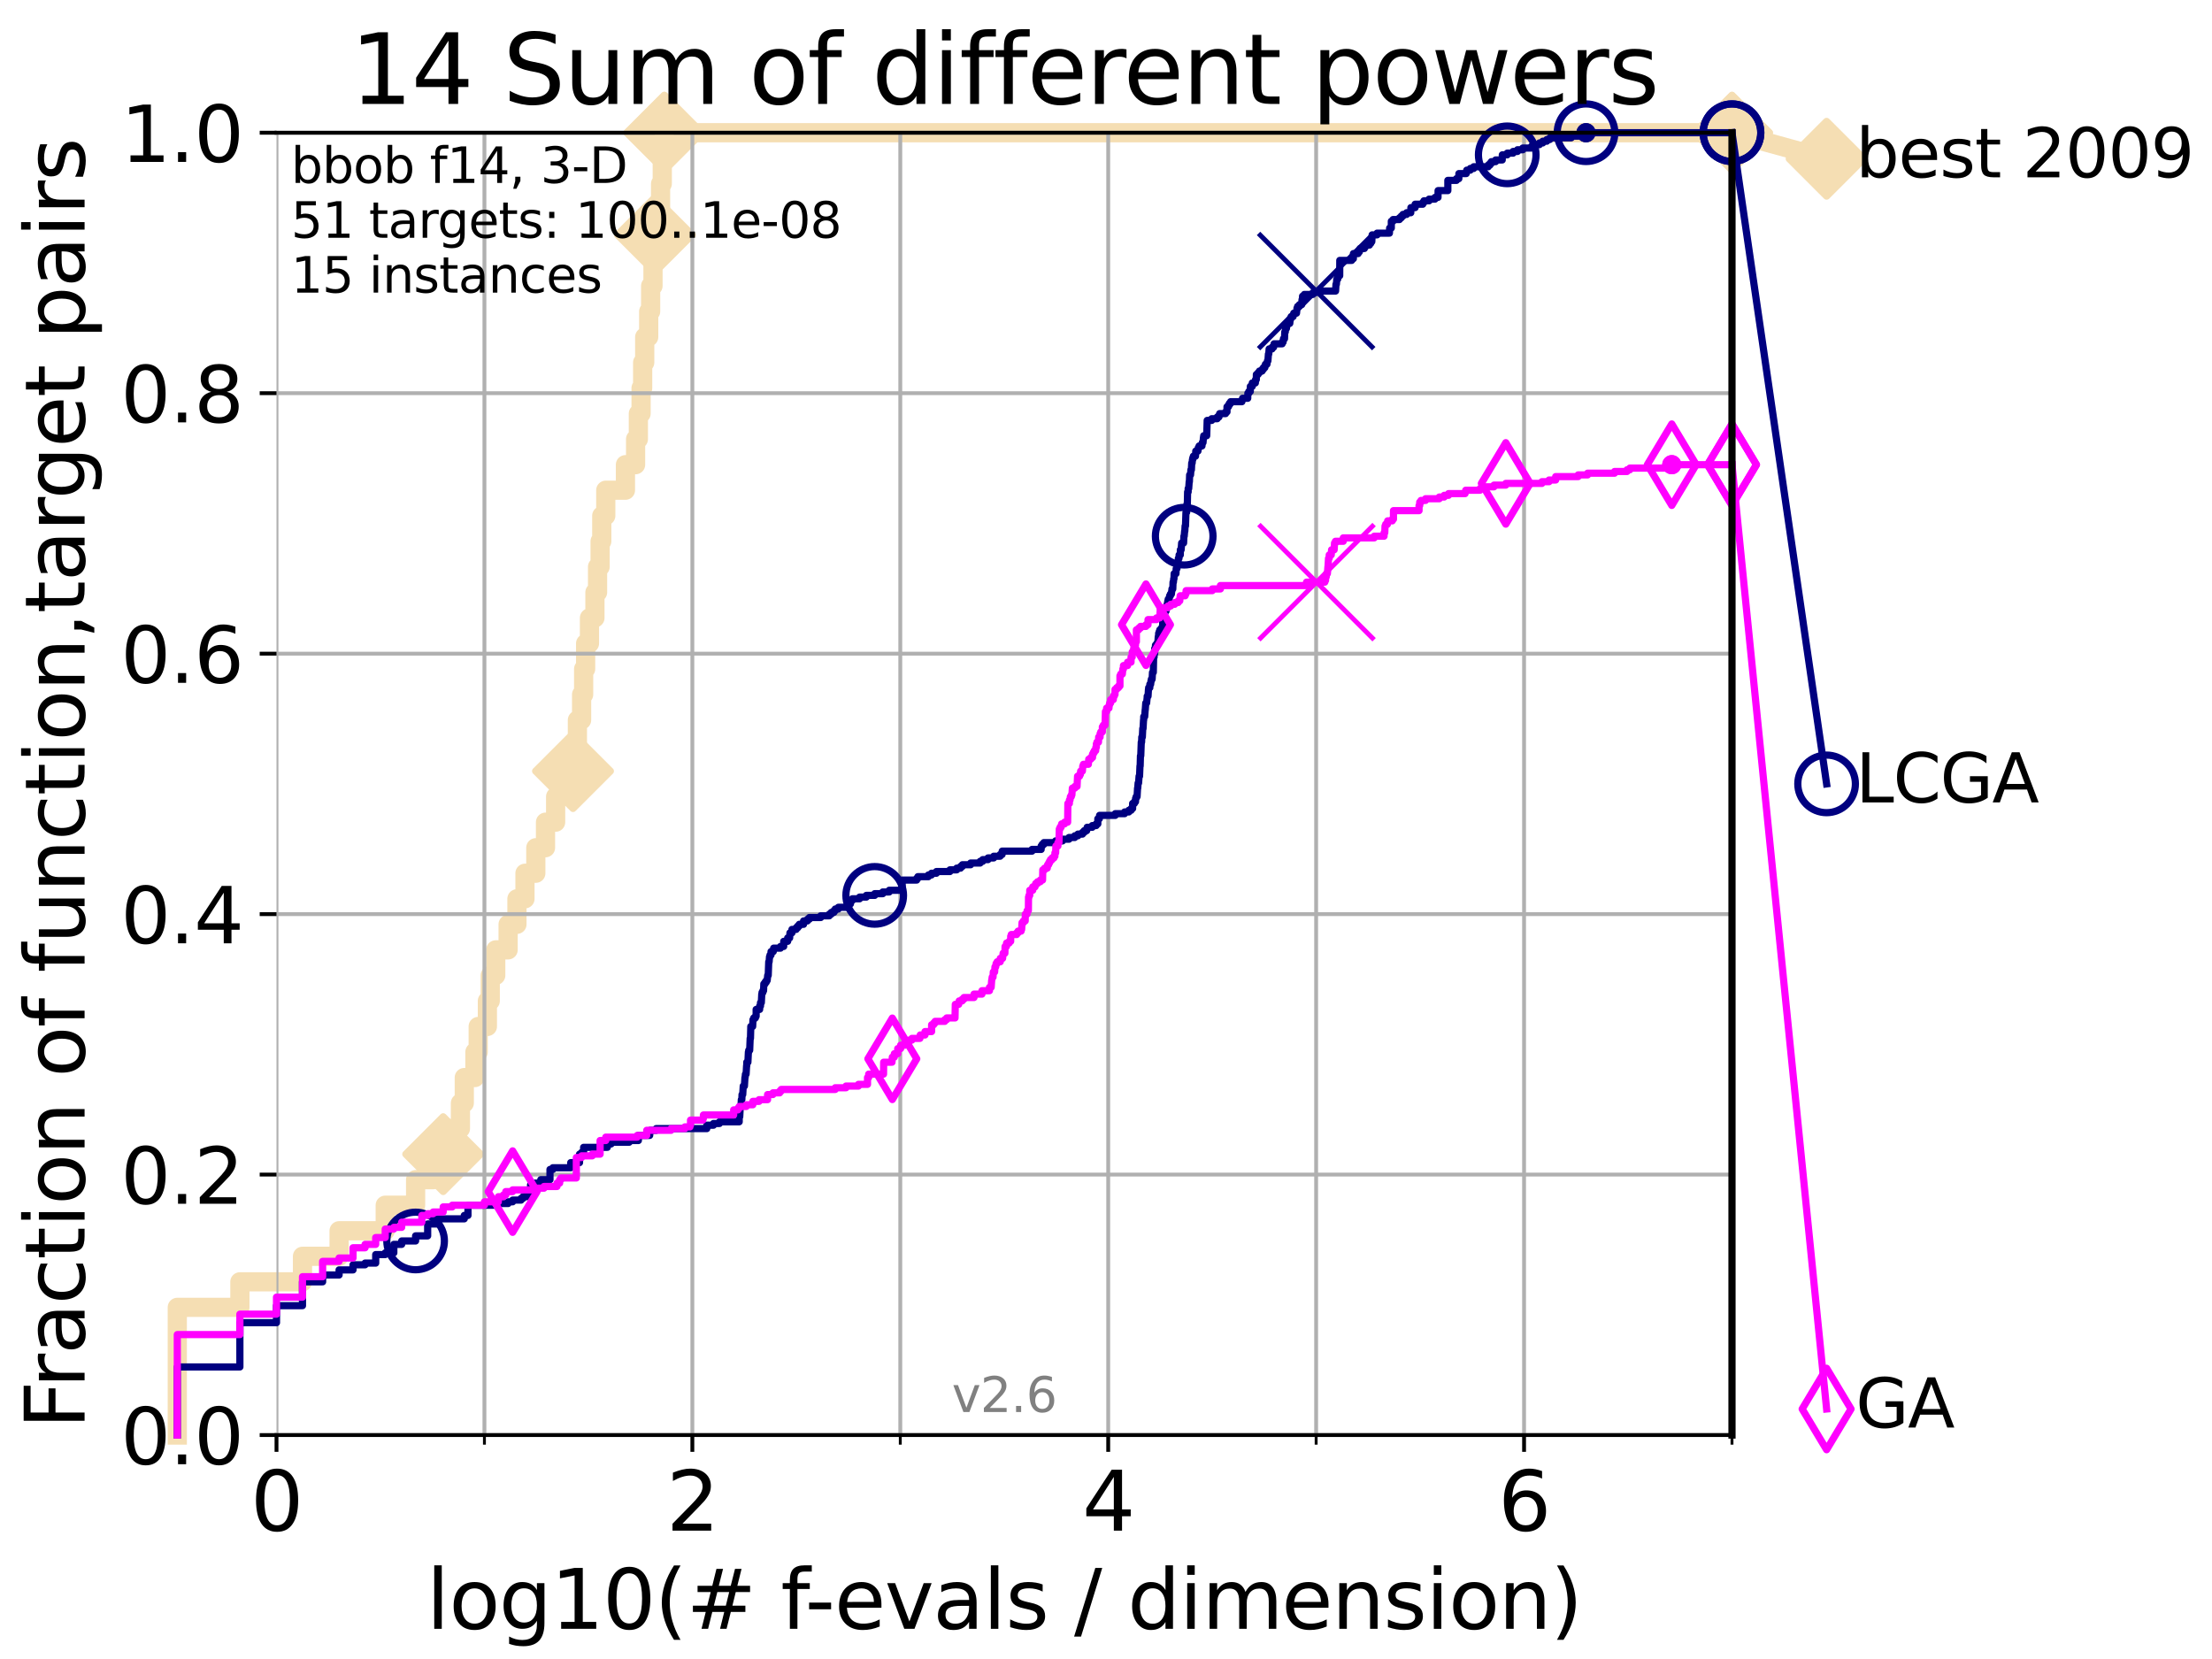 <?xml version="1.0" encoding="utf-8" standalone="no"?>
<!DOCTYPE svg PUBLIC "-//W3C//DTD SVG 1.1//EN"
  "http://www.w3.org/Graphics/SVG/1.1/DTD/svg11.dtd">
<svg xmlns:xlink="http://www.w3.org/1999/xlink" width="460.8pt" height="345.6pt" viewBox="0 0 460.8 345.6" xmlns="http://www.w3.org/2000/svg" version="1.1">
 <defs>
  <style type="text/css">*{stroke-linejoin: round; stroke-linecap: butt}</style>
 </defs>
 <g id="figure_1">
  <g id="patch_1">
   <path d="M 0 345.6 
L 460.8 345.6 
L 460.8 0 
L 0 0 
z
" style="fill: #ffffff"/>
  </g>
  <g id="axes_1">
   <g id="patch_2">
    <path d="M 57.6 298.944 
L 360.806 298.944 
L 360.806 27.648 
L 57.6 27.648 
z
" style="fill: #ffffff"/>
   </g>
   <g id="line2d_1">
    <path d="M 36.933 298.944 
L 36.933 272.346 
L 49.973 272.346 
L 49.973 267.027 
L 63.012 267.027 
L 63.012 261.707 
L 70.639 261.707 
L 70.639 256.388 
L 80.249 256.388 
L 80.249 251.068 
L 86.578 251.068 
L 86.578 245.749 
L 90.231 245.749 
L 90.231 240.429 
L 92.323 240.429 
L 92.323 235.11 
L 95.917 235.11 
L 95.917 229.79 
L 96.718 229.79 
L 96.718 224.471 
L 98.933 224.471 
L 98.933 219.151 
L 99.617 219.151 
L 99.617 213.832 
L 101.532 213.832 
L 101.532 208.512 
L 102.129 208.512 
L 102.129 203.192 
L 103.27 203.192 
L 103.27 197.873 
L 105.851 197.873 
L 105.851 192.553 
L 107.687 192.553 
L 107.687 187.234 
L 109.361 187.234 
L 109.361 181.914 
L 111.621 181.914 
L 111.621 176.595 
L 113.638 176.595 
L 113.638 171.275 
L 115.747 171.275 
L 115.747 165.956 
L 117.121 165.956 
L 117.121 160.636 
L 119.366 160.636 
L 119.366 155.317 
L 120.284 155.317 
L 120.284 149.997 
L 121.159 149.997 
L 121.159 144.678 
L 121.582 144.678 
L 121.582 139.358 
L 121.995 139.358 
L 121.995 134.039 
L 122.796 134.039 
L 122.796 128.719 
L 123.936 128.719 
L 123.936 123.4 
L 124.482 123.4 
L 124.482 118.08 
L 125.012 118.08 
L 125.012 112.76 
L 125.357 112.76 
L 125.357 107.441 
L 126.193 107.441 
L 126.193 102.121 
L 130.292 102.121 
L 130.292 96.802 
L 132.405 96.802 
L 132.405 91.482 
L 132.984 91.482 
L 132.984 86.163 
L 133.546 86.163 
L 133.546 80.843 
L 133.875 80.843 
L 133.875 75.524 
L 134.305 75.524 
L 134.305 70.204 
L 135.136 70.204 
L 135.136 64.885 
L 135.539 64.885 
L 135.539 59.565 
L 136.03 59.565 
L 136.03 54.246 
L 136.414 54.246 
L 136.414 48.926 
L 137.25 48.926 
L 137.25 43.607 
L 137.61 43.607 
L 137.61 38.287 
L 137.963 38.287 
L 137.963 32.968 
L 138.396 32.968 
L 138.396 27.648 
L 360.806 27.648 
" style="fill: none; stroke: #f5deb3; stroke-width: 4; stroke-linecap: square"/>
   </g>
   <g id="line2d_2">
    <defs>
     <path id="mac4f08a959" d="M 0 7.778 
L 7.778 0 
L 0 -7.778 
L -7.778 0 
z
" style="stroke: #f5deb3; stroke-width: 1.5; stroke-linejoin: miter"/>
    </defs>
    <g>
     <use xlink:href="#mac4f08a959" x="92.323" y="240.429" style="fill: #f5deb3; stroke: #f5deb3; stroke-width: 1.5; stroke-linejoin: miter"/>
     <use xlink:href="#mac4f08a959" x="119.366" y="160.636" style="fill: #f5deb3; stroke: #f5deb3; stroke-width: 1.5; stroke-linejoin: miter"/>
     <use xlink:href="#mac4f08a959" x="136.414" y="48.926" style="fill: #f5deb3; stroke: #f5deb3; stroke-width: 1.5; stroke-linejoin: miter"/>
     <use xlink:href="#mac4f08a959" x="138.396" y="27.648" style="fill: #f5deb3; stroke: #f5deb3; stroke-width: 1.5; stroke-linejoin: miter"/>
     <use xlink:href="#mac4f08a959" x="138.396" y="27.648" style="fill: #f5deb3; stroke: #f5deb3; stroke-width: 1.5; stroke-linejoin: miter"/>
     <use xlink:href="#mac4f08a959" x="360.806" y="27.648" style="fill: #f5deb3; stroke: #f5deb3; stroke-width: 1.5; stroke-linejoin: miter"/>
    </g>
   </g>
   <g id="line2d_3">
    <path style="fill: none; stroke: #f5deb3; stroke-width: 4; stroke-linecap: square"/>
    <g/>
   </g>
   <g id="line2d_4">
    <path d="M 360.806 27.648 
L 380.515 33.074 
" style="fill: none; stroke: #f5deb3; stroke-width: 4; stroke-linecap: square"/>
    <g>
     <use xlink:href="#mac4f08a959" x="360.806" y="27.648" style="fill: #f5deb3; stroke: #f5deb3; stroke-width: 1.5; stroke-linejoin: miter"/>
     <use xlink:href="#mac4f08a959" x="380.515" y="33.074" style="fill: #f5deb3; stroke: #f5deb3; stroke-width: 1.5; stroke-linejoin: miter"/>
    </g>
   </g>
   <g id="matplotlib.axis_1">
    <g id="xtick_1">
     <g id="line2d_5">
      <path d="M 57.6 298.944 
L 57.6 27.648 
" clip-path="url(#p2afef96802)" style="fill: none; stroke: #b0b0b0; stroke-width: 0.8; stroke-linecap: square"/>
     </g>
     <g id="line2d_6">
      <defs>
       <path id="m90a381465a" d="M 0 0 
L 0 3.5 
" style="stroke: #000000; stroke-width: 0.8"/>
      </defs>
      <g>
       <use xlink:href="#m90a381465a" x="57.6" y="298.944" style="stroke: #000000; stroke-width: 0.8"/>
      </g>
     </g>
     <g id="text_1">
      <!-- 0 -->
      <g transform="translate(52.192 318.861)scale(0.17 -0.17)">
       <defs>
        <path id="DejaVuSans-30" d="M 2034 4250 
Q 1547 4250 1301 3770 
Q 1056 3291 1056 2328 
Q 1056 1369 1301 889 
Q 1547 409 2034 409 
Q 2525 409 2770 889 
Q 3016 1369 3016 2328 
Q 3016 3291 2770 3770 
Q 2525 4250 2034 4250 
z
M 2034 4750 
Q 2819 4750 3233 4129 
Q 3647 3509 3647 2328 
Q 3647 1150 3233 529 
Q 2819 -91 2034 -91 
Q 1250 -91 836 529 
Q 422 1150 422 2328 
Q 422 3509 836 4129 
Q 1250 4750 2034 4750 
z
" transform="scale(0.016)"/>
       </defs>
       <use xlink:href="#DejaVuSans-30"/>
      </g>
     </g>
    </g>
    <g id="xtick_2">
     <g id="line2d_7">
      <path d="M 144.23 298.944 
L 144.23 27.648 
" clip-path="url(#p2afef96802)" style="fill: none; stroke: #b0b0b0; stroke-width: 0.8; stroke-linecap: square"/>
     </g>
     <g id="line2d_8">
      <g>
       <use xlink:href="#m90a381465a" x="144.23" y="298.944" style="stroke: #000000; stroke-width: 0.8"/>
      </g>
     </g>
     <g id="text_2">
      <!-- 2 -->
      <g transform="translate(138.822 318.861)scale(0.17 -0.17)">
       <defs>
        <path id="DejaVuSans-32" d="M 1228 531 
L 3431 531 
L 3431 0 
L 469 0 
L 469 531 
Q 828 903 1448 1529 
Q 2069 2156 2228 2338 
Q 2531 2678 2651 2914 
Q 2772 3150 2772 3378 
Q 2772 3750 2511 3984 
Q 2250 4219 1831 4219 
Q 1534 4219 1204 4116 
Q 875 4013 500 3803 
L 500 4441 
Q 881 4594 1212 4672 
Q 1544 4750 1819 4750 
Q 2544 4750 2975 4387 
Q 3406 4025 3406 3419 
Q 3406 3131 3298 2873 
Q 3191 2616 2906 2266 
Q 2828 2175 2409 1742 
Q 1991 1309 1228 531 
z
" transform="scale(0.016)"/>
       </defs>
       <use xlink:href="#DejaVuSans-32"/>
      </g>
     </g>
    </g>
    <g id="xtick_3">
     <g id="line2d_9">
      <path d="M 230.861 298.944 
L 230.861 27.648 
" clip-path="url(#p2afef96802)" style="fill: none; stroke: #b0b0b0; stroke-width: 0.8; stroke-linecap: square"/>
     </g>
     <g id="line2d_10">
      <g>
       <use xlink:href="#m90a381465a" x="230.861" y="298.944" style="stroke: #000000; stroke-width: 0.8"/>
      </g>
     </g>
     <g id="text_3">
      <!-- 4 -->
      <g transform="translate(225.453 318.861)scale(0.17 -0.17)">
       <defs>
        <path id="DejaVuSans-34" d="M 2419 4116 
L 825 1625 
L 2419 1625 
L 2419 4116 
z
M 2253 4666 
L 3047 4666 
L 3047 1625 
L 3713 1625 
L 3713 1100 
L 3047 1100 
L 3047 0 
L 2419 0 
L 2419 1100 
L 313 1100 
L 313 1709 
L 2253 4666 
z
" transform="scale(0.016)"/>
       </defs>
       <use xlink:href="#DejaVuSans-34"/>
      </g>
     </g>
    </g>
    <g id="xtick_4">
     <g id="line2d_11">
      <path d="M 317.491 298.944 
L 317.491 27.648 
" clip-path="url(#p2afef96802)" style="fill: none; stroke: #b0b0b0; stroke-width: 0.8; stroke-linecap: square"/>
     </g>
     <g id="line2d_12">
      <g>
       <use xlink:href="#m90a381465a" x="317.491" y="298.944" style="stroke: #000000; stroke-width: 0.8"/>
      </g>
     </g>
     <g id="text_4">
      <!-- 6 -->
      <g transform="translate(312.083 318.861)scale(0.17 -0.17)">
       <defs>
        <path id="DejaVuSans-36" d="M 2113 2584 
Q 1688 2584 1439 2293 
Q 1191 2003 1191 1497 
Q 1191 994 1439 701 
Q 1688 409 2113 409 
Q 2538 409 2786 701 
Q 3034 994 3034 1497 
Q 3034 2003 2786 2293 
Q 2538 2584 2113 2584 
z
M 3366 4563 
L 3366 3988 
Q 3128 4100 2886 4159 
Q 2644 4219 2406 4219 
Q 1781 4219 1451 3797 
Q 1122 3375 1075 2522 
Q 1259 2794 1537 2939 
Q 1816 3084 2150 3084 
Q 2853 3084 3261 2657 
Q 3669 2231 3669 1497 
Q 3669 778 3244 343 
Q 2819 -91 2113 -91 
Q 1303 -91 875 529 
Q 447 1150 447 2328 
Q 447 3434 972 4092 
Q 1497 4750 2381 4750 
Q 2619 4750 2861 4703 
Q 3103 4656 3366 4563 
z
" transform="scale(0.016)"/>
       </defs>
       <use xlink:href="#DejaVuSans-36"/>
      </g>
     </g>
    </g>
    <g id="xtick_5">
     <g id="line2d_13">
      <path d="M 100.915 298.944 
L 100.915 27.648 
" clip-path="url(#p2afef96802)" style="fill: none; stroke: #b0b0b0; stroke-width: 0.8; stroke-linecap: square"/>
     </g>
     <g id="line2d_14">
      <defs>
       <path id="ma059a441ef" d="M 0 0 
L 0 2 
" style="stroke: #000000; stroke-width: 0.6"/>
      </defs>
      <g>
       <use xlink:href="#ma059a441ef" x="100.915" y="298.944" style="stroke: #000000; stroke-width: 0.6"/>
      </g>
     </g>
    </g>
    <g id="xtick_6">
     <g id="line2d_15">
      <path d="M 187.546 298.944 
L 187.546 27.648 
" clip-path="url(#p2afef96802)" style="fill: none; stroke: #b0b0b0; stroke-width: 0.8; stroke-linecap: square"/>
     </g>
     <g id="line2d_16">
      <g>
       <use xlink:href="#ma059a441ef" x="187.546" y="298.944" style="stroke: #000000; stroke-width: 0.6"/>
      </g>
     </g>
    </g>
    <g id="xtick_7">
     <g id="line2d_17">
      <path d="M 274.176 298.944 
L 274.176 27.648 
" clip-path="url(#p2afef96802)" style="fill: none; stroke: #b0b0b0; stroke-width: 0.8; stroke-linecap: square"/>
     </g>
     <g id="line2d_18">
      <g>
       <use xlink:href="#ma059a441ef" x="274.176" y="298.944" style="stroke: #000000; stroke-width: 0.6"/>
      </g>
     </g>
    </g>
    <g id="xtick_8">
     <g id="line2d_19">
      <path d="M 360.806 298.944 
L 360.806 27.648 
" clip-path="url(#p2afef96802)" style="fill: none; stroke: #b0b0b0; stroke-width: 0.8; stroke-linecap: square"/>
     </g>
     <g id="line2d_20">
      <g>
       <use xlink:href="#ma059a441ef" x="360.806" y="298.944" style="stroke: #000000; stroke-width: 0.6"/>
      </g>
     </g>
    </g>
    <g id="text_5">
     <!-- log10(# f-evals / dimension) -->
     <g transform="translate(88.823 339.314)scale(0.17 -0.17)">
      <defs>
       <path id="DejaVuSans-6c" d="M 603 4863 
L 1178 4863 
L 1178 0 
L 603 0 
L 603 4863 
z
" transform="scale(0.016)"/>
       <path id="DejaVuSans-6f" d="M 1959 3097 
Q 1497 3097 1228 2736 
Q 959 2375 959 1747 
Q 959 1119 1226 758 
Q 1494 397 1959 397 
Q 2419 397 2687 759 
Q 2956 1122 2956 1747 
Q 2956 2369 2687 2733 
Q 2419 3097 1959 3097 
z
M 1959 3584 
Q 2709 3584 3137 3096 
Q 3566 2609 3566 1747 
Q 3566 888 3137 398 
Q 2709 -91 1959 -91 
Q 1206 -91 779 398 
Q 353 888 353 1747 
Q 353 2609 779 3096 
Q 1206 3584 1959 3584 
z
" transform="scale(0.016)"/>
       <path id="DejaVuSans-67" d="M 2906 1791 
Q 2906 2416 2648 2759 
Q 2391 3103 1925 3103 
Q 1463 3103 1205 2759 
Q 947 2416 947 1791 
Q 947 1169 1205 825 
Q 1463 481 1925 481 
Q 2391 481 2648 825 
Q 2906 1169 2906 1791 
z
M 3481 434 
Q 3481 -459 3084 -895 
Q 2688 -1331 1869 -1331 
Q 1566 -1331 1297 -1286 
Q 1028 -1241 775 -1147 
L 775 -588 
Q 1028 -725 1275 -790 
Q 1522 -856 1778 -856 
Q 2344 -856 2625 -561 
Q 2906 -266 2906 331 
L 2906 616 
Q 2728 306 2450 153 
Q 2172 0 1784 0 
Q 1141 0 747 490 
Q 353 981 353 1791 
Q 353 2603 747 3093 
Q 1141 3584 1784 3584 
Q 2172 3584 2450 3431 
Q 2728 3278 2906 2969 
L 2906 3500 
L 3481 3500 
L 3481 434 
z
" transform="scale(0.016)"/>
       <path id="DejaVuSans-31" d="M 794 531 
L 1825 531 
L 1825 4091 
L 703 3866 
L 703 4441 
L 1819 4666 
L 2450 4666 
L 2450 531 
L 3481 531 
L 3481 0 
L 794 0 
L 794 531 
z
" transform="scale(0.016)"/>
       <path id="DejaVuSans-28" d="M 1984 4856 
Q 1566 4138 1362 3434 
Q 1159 2731 1159 2009 
Q 1159 1288 1364 580 
Q 1569 -128 1984 -844 
L 1484 -844 
Q 1016 -109 783 600 
Q 550 1309 550 2009 
Q 550 2706 781 3412 
Q 1013 4119 1484 4856 
L 1984 4856 
z
" transform="scale(0.016)"/>
       <path id="DejaVuSans-23" d="M 3272 2816 
L 2363 2816 
L 2100 1772 
L 3016 1772 
L 3272 2816 
z
M 2803 4594 
L 2478 3297 
L 3391 3297 
L 3719 4594 
L 4219 4594 
L 3897 3297 
L 4872 3297 
L 4872 2816 
L 3775 2816 
L 3519 1772 
L 4513 1772 
L 4513 1294 
L 3397 1294 
L 3072 0 
L 2572 0 
L 2894 1294 
L 1978 1294 
L 1656 0 
L 1153 0 
L 1478 1294 
L 494 1294 
L 494 1772 
L 1594 1772 
L 1856 2816 
L 850 2816 
L 850 3297 
L 1978 3297 
L 2297 4594 
L 2803 4594 
z
" transform="scale(0.016)"/>
       <path id="DejaVuSans-20" transform="scale(0.016)"/>
       <path id="DejaVuSans-66" d="M 2375 4863 
L 2375 4384 
L 1825 4384 
Q 1516 4384 1395 4259 
Q 1275 4134 1275 3809 
L 1275 3500 
L 2222 3500 
L 2222 3053 
L 1275 3053 
L 1275 0 
L 697 0 
L 697 3053 
L 147 3053 
L 147 3500 
L 697 3500 
L 697 3744 
Q 697 4328 969 4595 
Q 1241 4863 1831 4863 
L 2375 4863 
z
" transform="scale(0.016)"/>
       <path id="DejaVuSans-2d" d="M 313 2009 
L 1997 2009 
L 1997 1497 
L 313 1497 
L 313 2009 
z
" transform="scale(0.016)"/>
       <path id="DejaVuSans-65" d="M 3597 1894 
L 3597 1613 
L 953 1613 
Q 991 1019 1311 708 
Q 1631 397 2203 397 
Q 2534 397 2845 478 
Q 3156 559 3463 722 
L 3463 178 
Q 3153 47 2828 -22 
Q 2503 -91 2169 -91 
Q 1331 -91 842 396 
Q 353 884 353 1716 
Q 353 2575 817 3079 
Q 1281 3584 2069 3584 
Q 2775 3584 3186 3129 
Q 3597 2675 3597 1894 
z
M 3022 2063 
Q 3016 2534 2758 2815 
Q 2500 3097 2075 3097 
Q 1594 3097 1305 2825 
Q 1016 2553 972 2059 
L 3022 2063 
z
" transform="scale(0.016)"/>
       <path id="DejaVuSans-76" d="M 191 3500 
L 800 3500 
L 1894 563 
L 2988 3500 
L 3597 3500 
L 2284 0 
L 1503 0 
L 191 3500 
z
" transform="scale(0.016)"/>
       <path id="DejaVuSans-61" d="M 2194 1759 
Q 1497 1759 1228 1600 
Q 959 1441 959 1056 
Q 959 750 1161 570 
Q 1363 391 1709 391 
Q 2188 391 2477 730 
Q 2766 1069 2766 1631 
L 2766 1759 
L 2194 1759 
z
M 3341 1997 
L 3341 0 
L 2766 0 
L 2766 531 
Q 2569 213 2275 61 
Q 1981 -91 1556 -91 
Q 1019 -91 701 211 
Q 384 513 384 1019 
Q 384 1609 779 1909 
Q 1175 2209 1959 2209 
L 2766 2209 
L 2766 2266 
Q 2766 2663 2505 2880 
Q 2244 3097 1772 3097 
Q 1472 3097 1187 3025 
Q 903 2953 641 2809 
L 641 3341 
Q 956 3463 1253 3523 
Q 1550 3584 1831 3584 
Q 2591 3584 2966 3190 
Q 3341 2797 3341 1997 
z
" transform="scale(0.016)"/>
       <path id="DejaVuSans-73" d="M 2834 3397 
L 2834 2853 
Q 2591 2978 2328 3040 
Q 2066 3103 1784 3103 
Q 1356 3103 1142 2972 
Q 928 2841 928 2578 
Q 928 2378 1081 2264 
Q 1234 2150 1697 2047 
L 1894 2003 
Q 2506 1872 2764 1633 
Q 3022 1394 3022 966 
Q 3022 478 2636 193 
Q 2250 -91 1575 -91 
Q 1294 -91 989 -36 
Q 684 19 347 128 
L 347 722 
Q 666 556 975 473 
Q 1284 391 1588 391 
Q 1994 391 2212 530 
Q 2431 669 2431 922 
Q 2431 1156 2273 1281 
Q 2116 1406 1581 1522 
L 1381 1569 
Q 847 1681 609 1914 
Q 372 2147 372 2553 
Q 372 3047 722 3315 
Q 1072 3584 1716 3584 
Q 2034 3584 2315 3537 
Q 2597 3491 2834 3397 
z
" transform="scale(0.016)"/>
       <path id="DejaVuSans-2f" d="M 1625 4666 
L 2156 4666 
L 531 -594 
L 0 -594 
L 1625 4666 
z
" transform="scale(0.016)"/>
       <path id="DejaVuSans-64" d="M 2906 2969 
L 2906 4863 
L 3481 4863 
L 3481 0 
L 2906 0 
L 2906 525 
Q 2725 213 2448 61 
Q 2172 -91 1784 -91 
Q 1150 -91 751 415 
Q 353 922 353 1747 
Q 353 2572 751 3078 
Q 1150 3584 1784 3584 
Q 2172 3584 2448 3432 
Q 2725 3281 2906 2969 
z
M 947 1747 
Q 947 1113 1208 752 
Q 1469 391 1925 391 
Q 2381 391 2643 752 
Q 2906 1113 2906 1747 
Q 2906 2381 2643 2742 
Q 2381 3103 1925 3103 
Q 1469 3103 1208 2742 
Q 947 2381 947 1747 
z
" transform="scale(0.016)"/>
       <path id="DejaVuSans-69" d="M 603 3500 
L 1178 3500 
L 1178 0 
L 603 0 
L 603 3500 
z
M 603 4863 
L 1178 4863 
L 1178 4134 
L 603 4134 
L 603 4863 
z
" transform="scale(0.016)"/>
       <path id="DejaVuSans-6d" d="M 3328 2828 
Q 3544 3216 3844 3400 
Q 4144 3584 4550 3584 
Q 5097 3584 5394 3201 
Q 5691 2819 5691 2113 
L 5691 0 
L 5113 0 
L 5113 2094 
Q 5113 2597 4934 2840 
Q 4756 3084 4391 3084 
Q 3944 3084 3684 2787 
Q 3425 2491 3425 1978 
L 3425 0 
L 2847 0 
L 2847 2094 
Q 2847 2600 2669 2842 
Q 2491 3084 2119 3084 
Q 1678 3084 1418 2786 
Q 1159 2488 1159 1978 
L 1159 0 
L 581 0 
L 581 3500 
L 1159 3500 
L 1159 2956 
Q 1356 3278 1631 3431 
Q 1906 3584 2284 3584 
Q 2666 3584 2933 3390 
Q 3200 3197 3328 2828 
z
" transform="scale(0.016)"/>
       <path id="DejaVuSans-6e" d="M 3513 2113 
L 3513 0 
L 2938 0 
L 2938 2094 
Q 2938 2591 2744 2837 
Q 2550 3084 2163 3084 
Q 1697 3084 1428 2787 
Q 1159 2491 1159 1978 
L 1159 0 
L 581 0 
L 581 3500 
L 1159 3500 
L 1159 2956 
Q 1366 3272 1645 3428 
Q 1925 3584 2291 3584 
Q 2894 3584 3203 3211 
Q 3513 2838 3513 2113 
z
" transform="scale(0.016)"/>
       <path id="DejaVuSans-29" d="M 513 4856 
L 1013 4856 
Q 1481 4119 1714 3412 
Q 1947 2706 1947 2009 
Q 1947 1309 1714 600 
Q 1481 -109 1013 -844 
L 513 -844 
Q 928 -128 1133 580 
Q 1338 1288 1338 2009 
Q 1338 2731 1133 3434 
Q 928 4138 513 4856 
z
" transform="scale(0.016)"/>
      </defs>
      <use xlink:href="#DejaVuSans-6c"/>
      <use xlink:href="#DejaVuSans-6f" x="27.783"/>
      <use xlink:href="#DejaVuSans-67" x="88.965"/>
      <use xlink:href="#DejaVuSans-31" x="152.441"/>
      <use xlink:href="#DejaVuSans-30" x="216.064"/>
      <use xlink:href="#DejaVuSans-28" x="279.688"/>
      <use xlink:href="#DejaVuSans-23" x="318.701"/>
      <use xlink:href="#DejaVuSans-20" x="402.49"/>
      <use xlink:href="#DejaVuSans-66" x="434.277"/>
      <use xlink:href="#DejaVuSans-2d" x="463.982"/>
      <use xlink:href="#DejaVuSans-65" x="500.066"/>
      <use xlink:href="#DejaVuSans-76" x="561.59"/>
      <use xlink:href="#DejaVuSans-61" x="620.77"/>
      <use xlink:href="#DejaVuSans-6c" x="682.049"/>
      <use xlink:href="#DejaVuSans-73" x="709.832"/>
      <use xlink:href="#DejaVuSans-20" x="761.932"/>
      <use xlink:href="#DejaVuSans-2f" x="793.719"/>
      <use xlink:href="#DejaVuSans-20" x="827.41"/>
      <use xlink:href="#DejaVuSans-64" x="859.197"/>
      <use xlink:href="#DejaVuSans-69" x="922.674"/>
      <use xlink:href="#DejaVuSans-6d" x="950.457"/>
      <use xlink:href="#DejaVuSans-65" x="1047.869"/>
      <use xlink:href="#DejaVuSans-6e" x="1109.393"/>
      <use xlink:href="#DejaVuSans-73" x="1172.771"/>
      <use xlink:href="#DejaVuSans-69" x="1224.871"/>
      <use xlink:href="#DejaVuSans-6f" x="1252.654"/>
      <use xlink:href="#DejaVuSans-6e" x="1313.836"/>
      <use xlink:href="#DejaVuSans-29" x="1377.215"/>
     </g>
    </g>
   </g>
   <g id="matplotlib.axis_2">
    <g id="ytick_1">
     <g id="line2d_21">
      <path d="M 57.6 298.944 
L 360.806 298.944 
" clip-path="url(#p2afef96802)" style="fill: none; stroke: #b0b0b0; stroke-width: 0.8; stroke-linecap: square"/>
     </g>
     <g id="line2d_22">
      <defs>
       <path id="m39a7ea2f8e" d="M 0 0 
L -3.5 0 
" style="stroke: #000000; stroke-width: 0.8"/>
      </defs>
      <g>
       <use xlink:href="#m39a7ea2f8e" x="57.6" y="298.944" style="stroke: #000000; stroke-width: 0.8"/>
      </g>
     </g>
     <g id="text_6">
      <!-- 0.0 -->
      <g transform="translate(25.155 305.023)scale(0.16 -0.16)">
       <defs>
        <path id="DejaVuSans-2e" d="M 684 794 
L 1344 794 
L 1344 0 
L 684 0 
L 684 794 
z
" transform="scale(0.016)"/>
       </defs>
       <use xlink:href="#DejaVuSans-30"/>
       <use xlink:href="#DejaVuSans-2e" x="63.623"/>
       <use xlink:href="#DejaVuSans-30" x="95.41"/>
      </g>
     </g>
    </g>
    <g id="ytick_2">
     <g id="line2d_23">
      <path d="M 57.6 244.685 
L 360.806 244.685 
" clip-path="url(#p2afef96802)" style="fill: none; stroke: #b0b0b0; stroke-width: 0.8; stroke-linecap: square"/>
     </g>
     <g id="line2d_24">
      <g>
       <use xlink:href="#m39a7ea2f8e" x="57.6" y="244.685" style="stroke: #000000; stroke-width: 0.8"/>
      </g>
     </g>
     <g id="text_7">
      <!-- 0.2 -->
      <g transform="translate(25.155 250.764)scale(0.16 -0.16)">
       <use xlink:href="#DejaVuSans-30"/>
       <use xlink:href="#DejaVuSans-2e" x="63.623"/>
       <use xlink:href="#DejaVuSans-32" x="95.41"/>
      </g>
     </g>
    </g>
    <g id="ytick_3">
     <g id="line2d_25">
      <path d="M 57.6 190.426 
L 360.806 190.426 
" clip-path="url(#p2afef96802)" style="fill: none; stroke: #b0b0b0; stroke-width: 0.8; stroke-linecap: square"/>
     </g>
     <g id="line2d_26">
      <g>
       <use xlink:href="#m39a7ea2f8e" x="57.6" y="190.426" style="stroke: #000000; stroke-width: 0.8"/>
      </g>
     </g>
     <g id="text_8">
      <!-- 0.4 -->
      <g transform="translate(25.155 196.504)scale(0.16 -0.16)">
       <use xlink:href="#DejaVuSans-30"/>
       <use xlink:href="#DejaVuSans-2e" x="63.623"/>
       <use xlink:href="#DejaVuSans-34" x="95.41"/>
      </g>
     </g>
    </g>
    <g id="ytick_4">
     <g id="line2d_27">
      <path d="M 57.6 136.166 
L 360.806 136.166 
" clip-path="url(#p2afef96802)" style="fill: none; stroke: #b0b0b0; stroke-width: 0.8; stroke-linecap: square"/>
     </g>
     <g id="line2d_28">
      <g>
       <use xlink:href="#m39a7ea2f8e" x="57.6" y="136.166" style="stroke: #000000; stroke-width: 0.8"/>
      </g>
     </g>
     <g id="text_9">
      <!-- 0.6 -->
      <g transform="translate(25.155 142.245)scale(0.16 -0.16)">
       <use xlink:href="#DejaVuSans-30"/>
       <use xlink:href="#DejaVuSans-2e" x="63.623"/>
       <use xlink:href="#DejaVuSans-36" x="95.41"/>
      </g>
     </g>
    </g>
    <g id="ytick_5">
     <g id="line2d_29">
      <path d="M 57.6 81.907 
L 360.806 81.907 
" clip-path="url(#p2afef96802)" style="fill: none; stroke: #b0b0b0; stroke-width: 0.8; stroke-linecap: square"/>
     </g>
     <g id="line2d_30">
      <g>
       <use xlink:href="#m39a7ea2f8e" x="57.6" y="81.907" style="stroke: #000000; stroke-width: 0.8"/>
      </g>
     </g>
     <g id="text_10">
      <!-- 0.8 -->
      <g transform="translate(25.155 87.986)scale(0.16 -0.16)">
       <defs>
        <path id="DejaVuSans-38" d="M 2034 2216 
Q 1584 2216 1326 1975 
Q 1069 1734 1069 1313 
Q 1069 891 1326 650 
Q 1584 409 2034 409 
Q 2484 409 2743 651 
Q 3003 894 3003 1313 
Q 3003 1734 2745 1975 
Q 2488 2216 2034 2216 
z
M 1403 2484 
Q 997 2584 770 2862 
Q 544 3141 544 3541 
Q 544 4100 942 4425 
Q 1341 4750 2034 4750 
Q 2731 4750 3128 4425 
Q 3525 4100 3525 3541 
Q 3525 3141 3298 2862 
Q 3072 2584 2669 2484 
Q 3125 2378 3379 2068 
Q 3634 1759 3634 1313 
Q 3634 634 3220 271 
Q 2806 -91 2034 -91 
Q 1263 -91 848 271 
Q 434 634 434 1313 
Q 434 1759 690 2068 
Q 947 2378 1403 2484 
z
M 1172 3481 
Q 1172 3119 1398 2916 
Q 1625 2713 2034 2713 
Q 2441 2713 2670 2916 
Q 2900 3119 2900 3481 
Q 2900 3844 2670 4047 
Q 2441 4250 2034 4250 
Q 1625 4250 1398 4047 
Q 1172 3844 1172 3481 
z
" transform="scale(0.016)"/>
       </defs>
       <use xlink:href="#DejaVuSans-30"/>
       <use xlink:href="#DejaVuSans-2e" x="63.623"/>
       <use xlink:href="#DejaVuSans-38" x="95.41"/>
      </g>
     </g>
    </g>
    <g id="ytick_6">
     <g id="line2d_31">
      <path d="M 57.6 27.648 
L 360.806 27.648 
" clip-path="url(#p2afef96802)" style="fill: none; stroke: #b0b0b0; stroke-width: 0.8; stroke-linecap: square"/>
     </g>
     <g id="line2d_32">
      <g>
       <use xlink:href="#m39a7ea2f8e" x="57.6" y="27.648" style="stroke: #000000; stroke-width: 0.8"/>
      </g>
     </g>
     <g id="text_11">
      <!-- 1.0 -->
      <g transform="translate(25.155 33.727)scale(0.16 -0.16)">
       <use xlink:href="#DejaVuSans-31"/>
       <use xlink:href="#DejaVuSans-2e" x="63.623"/>
       <use xlink:href="#DejaVuSans-30" x="95.41"/>
      </g>
     </g>
    </g>
    <g id="text_12">
     <!-- Fraction of function,target pairs -->
     <g transform="translate(17.62 297.681)rotate(-90)scale(0.17 -0.17)">
      <defs>
       <path id="DejaVuSans-46" d="M 628 4666 
L 3309 4666 
L 3309 4134 
L 1259 4134 
L 1259 2759 
L 3109 2759 
L 3109 2228 
L 1259 2228 
L 1259 0 
L 628 0 
L 628 4666 
z
" transform="scale(0.016)"/>
       <path id="DejaVuSans-72" d="M 2631 2963 
Q 2534 3019 2420 3045 
Q 2306 3072 2169 3072 
Q 1681 3072 1420 2755 
Q 1159 2438 1159 1844 
L 1159 0 
L 581 0 
L 581 3500 
L 1159 3500 
L 1159 2956 
Q 1341 3275 1631 3429 
Q 1922 3584 2338 3584 
Q 2397 3584 2469 3576 
Q 2541 3569 2628 3553 
L 2631 2963 
z
" transform="scale(0.016)"/>
       <path id="DejaVuSans-63" d="M 3122 3366 
L 3122 2828 
Q 2878 2963 2633 3030 
Q 2388 3097 2138 3097 
Q 1578 3097 1268 2742 
Q 959 2388 959 1747 
Q 959 1106 1268 751 
Q 1578 397 2138 397 
Q 2388 397 2633 464 
Q 2878 531 3122 666 
L 3122 134 
Q 2881 22 2623 -34 
Q 2366 -91 2075 -91 
Q 1284 -91 818 406 
Q 353 903 353 1747 
Q 353 2603 823 3093 
Q 1294 3584 2113 3584 
Q 2378 3584 2631 3529 
Q 2884 3475 3122 3366 
z
" transform="scale(0.016)"/>
       <path id="DejaVuSans-74" d="M 1172 4494 
L 1172 3500 
L 2356 3500 
L 2356 3053 
L 1172 3053 
L 1172 1153 
Q 1172 725 1289 603 
Q 1406 481 1766 481 
L 2356 481 
L 2356 0 
L 1766 0 
Q 1100 0 847 248 
Q 594 497 594 1153 
L 594 3053 
L 172 3053 
L 172 3500 
L 594 3500 
L 594 4494 
L 1172 4494 
z
" transform="scale(0.016)"/>
       <path id="DejaVuSans-75" d="M 544 1381 
L 544 3500 
L 1119 3500 
L 1119 1403 
Q 1119 906 1312 657 
Q 1506 409 1894 409 
Q 2359 409 2629 706 
Q 2900 1003 2900 1516 
L 2900 3500 
L 3475 3500 
L 3475 0 
L 2900 0 
L 2900 538 
Q 2691 219 2414 64 
Q 2138 -91 1772 -91 
Q 1169 -91 856 284 
Q 544 659 544 1381 
z
M 1991 3584 
L 1991 3584 
z
" transform="scale(0.016)"/>
       <path id="DejaVuSans-2c" d="M 750 794 
L 1409 794 
L 1409 256 
L 897 -744 
L 494 -744 
L 750 256 
L 750 794 
z
" transform="scale(0.016)"/>
       <path id="DejaVuSans-70" d="M 1159 525 
L 1159 -1331 
L 581 -1331 
L 581 3500 
L 1159 3500 
L 1159 2969 
Q 1341 3281 1617 3432 
Q 1894 3584 2278 3584 
Q 2916 3584 3314 3078 
Q 3713 2572 3713 1747 
Q 3713 922 3314 415 
Q 2916 -91 2278 -91 
Q 1894 -91 1617 61 
Q 1341 213 1159 525 
z
M 3116 1747 
Q 3116 2381 2855 2742 
Q 2594 3103 2138 3103 
Q 1681 3103 1420 2742 
Q 1159 2381 1159 1747 
Q 1159 1113 1420 752 
Q 1681 391 2138 391 
Q 2594 391 2855 752 
Q 3116 1113 3116 1747 
z
" transform="scale(0.016)"/>
      </defs>
      <use xlink:href="#DejaVuSans-46"/>
      <use xlink:href="#DejaVuSans-72" x="50.27"/>
      <use xlink:href="#DejaVuSans-61" x="91.383"/>
      <use xlink:href="#DejaVuSans-63" x="152.662"/>
      <use xlink:href="#DejaVuSans-74" x="207.643"/>
      <use xlink:href="#DejaVuSans-69" x="246.852"/>
      <use xlink:href="#DejaVuSans-6f" x="274.635"/>
      <use xlink:href="#DejaVuSans-6e" x="335.816"/>
      <use xlink:href="#DejaVuSans-20" x="399.195"/>
      <use xlink:href="#DejaVuSans-6f" x="430.982"/>
      <use xlink:href="#DejaVuSans-66" x="492.164"/>
      <use xlink:href="#DejaVuSans-20" x="527.369"/>
      <use xlink:href="#DejaVuSans-66" x="559.156"/>
      <use xlink:href="#DejaVuSans-75" x="594.361"/>
      <use xlink:href="#DejaVuSans-6e" x="657.74"/>
      <use xlink:href="#DejaVuSans-63" x="721.119"/>
      <use xlink:href="#DejaVuSans-74" x="776.1"/>
      <use xlink:href="#DejaVuSans-69" x="815.309"/>
      <use xlink:href="#DejaVuSans-6f" x="843.092"/>
      <use xlink:href="#DejaVuSans-6e" x="904.273"/>
      <use xlink:href="#DejaVuSans-2c" x="967.652"/>
      <use xlink:href="#DejaVuSans-74" x="999.439"/>
      <use xlink:href="#DejaVuSans-61" x="1038.648"/>
      <use xlink:href="#DejaVuSans-72" x="1099.928"/>
      <use xlink:href="#DejaVuSans-67" x="1139.291"/>
      <use xlink:href="#DejaVuSans-65" x="1202.768"/>
      <use xlink:href="#DejaVuSans-74" x="1264.291"/>
      <use xlink:href="#DejaVuSans-20" x="1303.5"/>
      <use xlink:href="#DejaVuSans-70" x="1335.287"/>
      <use xlink:href="#DejaVuSans-61" x="1398.764"/>
      <use xlink:href="#DejaVuSans-69" x="1460.043"/>
      <use xlink:href="#DejaVuSans-72" x="1487.826"/>
      <use xlink:href="#DejaVuSans-73" x="1528.939"/>
     </g>
    </g>
   </g>
   <g id="line2d_33">
    <defs>
     <path id="m3ff123a7f3" d="M 0 1.5 
C 0.398 1.5 0.779 1.342 1.061 1.061 
C 1.342 0.779 1.5 0.398 1.5 0 
C 1.5 -0.398 1.342 -0.779 1.061 -1.061 
C 0.779 -1.342 0.398 -1.5 0 -1.5 
C -0.398 -1.5 -0.779 -1.342 -1.061 -1.061 
C -1.342 -0.779 -1.5 -0.398 -1.5 0 
C -1.5 0.398 -1.342 0.779 -1.061 1.061 
C -0.779 1.342 -0.398 1.5 0 1.5 
z
" style="stroke: #f5deb3"/>
    </defs>
    <g>
     <use xlink:href="#m3ff123a7f3" x="138.396" y="27.648" style="fill: #f5deb3; stroke: #f5deb3"/>
     <use xlink:href="#m3ff123a7f3" x="138.396" y="27.648" style="fill: #f5deb3; stroke: #f5deb3"/>
    </g>
   </g>
   <g id="line2d_34">
    <defs>
     <path id="m02692b4cbd" d="M 0 1.5 
C 0.398 1.5 0.779 1.342 1.061 1.061 
C 1.342 0.779 1.5 0.398 1.5 0 
C 1.5 -0.398 1.342 -0.779 1.061 -1.061 
C 0.779 -1.342 0.398 -1.5 0 -1.5 
C -0.398 -1.5 -0.779 -1.342 -1.061 -1.061 
C -1.342 -0.779 -1.5 -0.398 -1.5 0 
C -1.5 0.398 -1.342 0.779 -1.061 1.061 
C -0.779 1.342 -0.398 1.5 0 1.5 
z
" style="stroke: #000080"/>
    </defs>
    <g>
     <use xlink:href="#m02692b4cbd" x="330.397" y="27.648" style="fill: #000080; stroke: #000080"/>
     <use xlink:href="#m02692b4cbd" x="330.397" y="27.648" style="fill: #000080; stroke: #000080"/>
    </g>
   </g>
   <g id="line2d_35">
    <path d="M 36.933 298.944 
L 36.933 284.759 
L 49.973 284.759 
L 49.973 275.538 
L 57.6 275.538 
L 57.6 271.992 
L 63.012 271.992 
L 63.012 267.027 
L 67.209 267.027 
L 67.209 265.608 
L 70.639 265.608 
L 70.639 264.544 
L 73.539 264.544 
L 73.539 263.48 
L 76.051 263.48 
L 76.051 263.126 
L 78.267 263.126 
L 78.267 261.353 
L 80.249 261.353 
L 80.249 260.998 
L 82.042 260.998 
L 82.042 259.225 
L 83.678 259.225 
L 83.678 258.516 
L 86.578 258.516 
L 86.578 257.452 
L 89.09 257.452 
L 89.09 254.969 
L 91.306 254.969 
L 91.306 253.905 
L 96.718 253.905 
L 96.718 253.196 
L 97.485 253.196 
L 97.485 251.068 
L 103.815 251.068 
L 103.815 250.714 
L 105.851 250.714 
L 105.851 250.359 
L 106.791 250.359 
L 106.791 250.004 
L 108.543 250.004 
L 108.543 249.65 
L 108.956 249.65 
L 108.956 249.295 
L 109.757 249.295 
L 109.757 248.586 
L 110.525 248.586 
L 110.525 246.813 
L 110.897 246.813 
L 110.897 246.458 
L 112.657 246.458 
L 112.657 245.749 
L 114.571 245.749 
L 114.571 243.621 
L 115.168 243.621 
L 115.168 243.266 
L 118.89 243.266 
L 118.89 242.202 
L 120.727 242.202 
L 120.727 240.429 
L 121.159 240.429 
L 121.159 240.075 
L 121.582 240.075 
L 121.582 239.011 
L 126.517 239.011 
L 126.517 238.301 
L 127.304 238.301 
L 127.304 237.947 
L 131.065 237.947 
L 131.065 237.592 
L 132.984 237.592 
L 132.984 236.528 
L 135.339 236.528 
L 135.439 235.464 
L 136.697 235.464 
L 136.697 235.11 
L 147.237 235.11 
L 147.237 234.4 
L 148.628 234.4 
L 148.628 234.046 
L 149.876 234.046 
L 149.876 233.691 
L 153.99 233.691 
L 153.99 232.627 
L 154.101 232.627 
L 154.212 230.499 
L 154.359 230.499 
L 154.432 229.081 
L 154.541 229.081 
L 154.578 228.017 
L 154.722 228.017 
L 154.829 226.244 
L 155.077 226.244 
L 155.183 224.471 
L 155.218 224.471 
L 155.288 223.761 
L 155.426 223.761 
L 155.53 221.988 
L 155.564 221.988 
L 155.564 221.279 
L 155.803 221.279 
L 155.904 219.151 
L 155.972 219.151 
L 155.972 218.796 
L 156.172 218.796 
L 156.272 216.314 
L 156.338 216.314 
L 156.403 213.832 
L 156.793 213.832 
L 156.858 212.413 
L 157.017 212.413 
L 157.017 212.058 
L 157.363 212.058 
L 157.363 211.704 
L 157.519 211.704 
L 157.519 210.285 
L 158.247 210.285 
L 158.247 209.576 
L 158.425 209.576 
L 158.425 208.867 
L 158.601 208.867 
L 158.688 207.093 
L 158.746 207.093 
L 158.746 206.739 
L 158.919 206.739 
L 158.919 206.384 
L 159.063 206.384 
L 159.119 204.966 
L 159.373 204.966 
L 159.373 204.611 
L 159.624 204.611 
L 159.624 204.256 
L 159.817 204.256 
L 159.926 203.192 
L 160.035 203.192 
L 160.142 200.355 
L 160.223 200.355 
L 160.303 199.291 
L 160.41 199.291 
L 160.41 198.937 
L 160.621 198.937 
L 160.621 198.228 
L 161.087 198.228 
L 161.164 197.518 
L 162.587 197.518 
L 162.587 197.164 
L 163.26 197.164 
L 163.26 196.1 
L 164.085 196.1 
L 164.085 195.39 
L 164.496 195.39 
L 164.56 194.327 
L 164.98 194.327 
L 164.98 193.617 
L 165.855 193.617 
L 165.855 193.263 
L 166.189 193.263 
L 166.189 192.908 
L 166.499 192.908 
L 166.499 192.553 
L 167.398 192.553 
L 167.398 191.844 
L 168.204 191.844 
L 168.204 191.49 
L 168.603 191.49 
L 168.603 191.135 
L 170.971 191.135 
L 170.971 190.78 
L 172.76 190.78 
L 172.76 190.426 
L 173.168 190.426 
L 173.168 190.071 
L 173.712 190.071 
L 173.712 189.716 
L 173.998 189.716 
L 173.998 189.362 
L 174.644 189.362 
L 174.644 189.007 
L 176.683 189.007 
L 176.739 188.298 
L 177.168 188.298 
L 177.168 187.589 
L 177.556 187.589 
L 177.556 187.234 
L 179.072 187.234 
L 179.072 186.879 
L 180.474 186.879 
L 180.474 186.525 
L 182.217 186.525 
L 182.217 186.17 
L 183.896 186.17 
L 183.896 185.815 
L 185.24 185.815 
L 185.24 185.461 
L 187.801 185.461 
L 187.863 184.751 
L 187.943 184.751 
L 187.943 183.333 
L 190.96 183.333 
L 190.96 182.978 
L 191.214 182.978 
L 191.214 182.624 
L 193.403 182.624 
L 193.403 182.269 
L 194.049 182.269 
L 194.049 181.914 
L 195.072 181.914 
L 195.072 181.56 
L 197.882 181.56 
L 197.882 181.205 
L 199.304 181.205 
L 199.304 180.85 
L 200.096 180.85 
L 200.096 180.496 
L 200.481 180.496 
L 200.481 180.141 
L 202.2 180.141 
L 202.2 179.787 
L 204.181 179.787 
L 204.181 179.432 
L 204.717 179.432 
L 204.717 179.077 
L 205.822 179.077 
L 205.822 178.723 
L 207.008 178.723 
L 207.008 178.368 
L 208.343 178.368 
L 208.343 178.013 
L 208.754 178.013 
L 208.778 177.304 
L 214.99 177.304 
L 214.99 176.949 
L 216.891 176.949 
L 216.891 176.24 
L 217.119 176.24 
L 217.119 175.886 
L 217.462 175.886 
L 217.462 175.531 
L 219.903 175.531 
L 219.903 175.176 
L 221.351 175.176 
L 221.351 174.822 
L 222.688 174.822 
L 222.688 174.467 
L 223.891 174.467 
L 223.891 174.112 
L 224.549 174.112 
L 224.549 173.758 
L 225.502 173.758 
L 225.502 173.403 
L 225.858 173.403 
L 225.858 173.048 
L 226.376 173.048 
L 226.47 172.339 
L 227.536 172.339 
L 227.536 171.985 
L 228.349 171.985 
L 228.349 171.63 
L 228.697 171.63 
L 228.697 170.566 
L 229.011 170.566 
L 229.06 169.857 
L 232.334 169.857 
L 232.334 169.502 
L 234.277 169.502 
L 234.277 169.147 
L 235.154 169.147 
L 235.154 168.793 
L 235.637 168.793 
L 235.637 168.438 
L 235.945 168.438 
L 235.945 167.374 
L 236.312 167.374 
L 236.312 167.02 
L 236.548 167.02 
L 236.563 166.31 
L 236.683 166.31 
L 236.683 165.956 
L 236.871 165.956 
L 236.975 164.183 
L 237.009 164.183 
L 237.092 163.119 
L 237.185 163.119 
L 237.29 161.7 
L 237.388 161.7 
L 237.476 159.572 
L 237.517 159.572 
L 237.576 157.445 
L 237.644 157.445 
L 237.746 154.607 
L 237.813 154.607 
L 237.854 153.544 
L 237.97 153.544 
L 238.055 151.77 
L 238.118 151.77 
L 238.217 149.997 
L 238.245 149.997 
L 238.26 149.288 
L 238.459 149.288 
L 238.562 147.869 
L 238.58 147.869 
L 238.682 146.451 
L 238.862 146.451 
L 238.966 145.387 
L 238.982 145.387 
L 238.982 145.032 
L 239.158 145.032 
L 239.243 143.614 
L 239.284 143.614 
L 239.284 143.259 
L 239.527 143.259 
L 239.531 142.55 
L 239.701 142.55 
L 239.772 141.841 
L 239.846 141.841 
L 239.846 141.486 
L 240.008 141.486 
L 240.085 140.067 
L 240.254 140.067 
L 240.321 136.876 
L 240.417 136.876 
L 240.448 136.166 
L 240.536 136.166 
L 240.543 135.102 
L 240.675 135.102 
L 240.709 134.393 
L 240.975 134.393 
L 240.975 134.039 
L 241.188 134.039 
L 241.287 132.62 
L 241.341 132.62 
L 241.371 131.911 
L 241.493 131.911 
L 241.493 131.556 
L 241.61 131.556 
L 241.61 131.202 
L 241.933 131.202 
L 241.933 130.847 
L 242.159 130.847 
L 242.266 128.719 
L 242.332 128.719 
L 242.332 128.364 
L 242.452 128.364 
L 242.452 128.01 
L 242.602 128.01 
L 242.675 127.301 
L 242.907 127.301 
L 242.954 126.591 
L 243.065 126.591 
L 243.129 125.882 
L 243.181 125.882 
L 243.276 125.173 
L 243.36 125.173 
L 243.36 124.818 
L 243.567 124.818 
L 243.649 124.109 
L 243.816 124.109 
L 243.816 123.754 
L 244.023 123.754 
L 244.097 123.045 
L 244.138 123.045 
L 244.138 122.69 
L 244.312 122.69 
L 244.365 121.272 
L 244.443 121.272 
L 244.504 120.562 
L 244.562 120.562 
L 244.597 119.499 
L 244.974 119.499 
L 245.023 118.435 
L 245.188 118.435 
L 245.242 117.725 
L 245.342 117.725 
L 245.445 116.661 
L 245.47 116.661 
L 245.47 116.307 
L 245.607 116.307 
L 245.631 115.598 
L 245.88 115.598 
L 245.887 114.534 
L 246.05 114.534 
L 246.157 113.115 
L 246.564 113.115 
L 246.626 111.697 
L 246.691 111.697 
L 246.779 110.633 
L 246.82 110.633 
L 246.877 109.569 
L 246.96 109.569 
L 247.054 106.732 
L 247.2 106.732 
L 247.273 104.958 
L 247.344 104.958 
L 247.399 102.476 
L 247.516 102.476 
L 247.516 101.767 
L 247.628 101.767 
L 247.728 100.348 
L 247.772 100.348 
L 247.823 98.93 
L 248.008 98.93 
L 248.087 97.866 
L 248.19 97.866 
L 248.257 96.447 
L 248.349 96.447 
L 248.406 95.738 
L 248.479 95.738 
L 248.479 95.383 
L 248.6 95.383 
L 248.6 95.029 
L 249.044 95.029 
L 249.101 93.965 
L 249.557 93.965 
L 249.63 93.256 
L 249.801 93.256 
L 249.801 92.901 
L 250.393 92.901 
L 250.46 92.192 
L 250.612 92.192 
L 250.699 91.128 
L 250.754 91.128 
L 250.754 90.773 
L 251.376 90.773 
L 251.479 87.581 
L 252.42 87.581 
L 252.42 87.227 
L 253.567 87.227 
L 253.567 86.872 
L 253.927 86.872 
L 253.927 86.517 
L 254.071 86.517 
L 254.071 86.163 
L 255.309 86.163 
L 255.309 85.808 
L 255.605 85.808 
L 255.606 84.744 
L 255.901 84.744 
L 255.901 84.39 
L 256.094 84.39 
L 256.094 84.035 
L 256.361 84.035 
L 256.361 83.68 
L 258.709 83.68 
L 258.709 83.326 
L 258.842 83.326 
L 258.842 82.971 
L 259.926 82.971 
L 259.953 81.907 
L 260.153 81.907 
L 260.153 81.553 
L 260.461 81.553 
L 260.472 80.489 
L 260.872 80.489 
L 260.872 79.779 
L 261.514 79.779 
L 261.555 79.07 
L 261.715 79.07 
L 261.724 78.006 
L 262.078 78.006 
L 262.078 77.652 
L 262.359 77.652 
L 262.359 77.297 
L 262.92 77.297 
L 262.92 76.942 
L 263.187 76.942 
L 263.187 76.588 
L 263.486 76.588 
L 263.486 76.233 
L 263.61 76.233 
L 263.61 75.878 
L 263.929 75.878 
L 264.033 75.169 
L 264.13 75.169 
L 264.234 73.751 
L 264.305 73.751 
L 264.385 72.687 
L 264.997 72.687 
L 264.997 72.332 
L 265.314 72.332 
L 265.411 71.623 
L 267.092 71.623 
L 267.092 71.268 
L 267.295 71.268 
L 267.368 70.559 
L 267.586 70.559 
L 267.64 69.14 
L 267.75 69.14 
L 267.796 68.431 
L 267.989 68.431 
L 268.075 67.722 
L 268.202 67.722 
L 268.202 67.367 
L 268.687 67.367 
L 268.753 66.658 
L 268.812 66.658 
L 268.812 66.303 
L 268.97 66.303 
L 268.97 65.949 
L 269.38 65.949 
L 269.38 65.594 
L 269.51 65.594 
L 269.51 65.239 
L 270.087 65.239 
L 270.193 64.175 
L 270.32 64.175 
L 270.32 63.821 
L 270.686 63.821 
L 270.686 63.466 
L 271.167 63.466 
L 271.24 62.402 
L 271.321 62.402 
L 271.347 61.693 
L 271.715 61.693 
L 271.715 61.338 
L 273.478 61.338 
L 273.478 60.984 
L 274.04 60.984 
L 274.04 60.629 
L 278.225 60.629 
L 278.309 59.211 
L 278.396 59.211 
L 278.475 58.147 
L 278.675 58.147 
L 278.675 57.437 
L 279.084 57.437 
L 279.1 54.246 
L 281.581 54.246 
L 281.581 53.891 
L 281.93 53.891 
L 281.944 52.827 
L 282.92 52.827 
L 282.92 52.472 
L 283.18 52.472 
L 283.18 52.118 
L 283.339 52.118 
L 283.339 51.763 
L 284.23 51.763 
L 284.23 51.409 
L 284.464 51.409 
L 284.464 51.054 
L 285.282 51.054 
L 285.282 50.699 
L 285.551 50.699 
L 285.551 50.345 
L 285.771 50.345 
L 285.842 48.926 
L 286.87 48.926 
L 286.87 48.571 
L 289.441 48.571 
L 289.487 47.508 
L 289.836 47.508 
L 289.838 46.089 
L 290.196 46.089 
L 290.196 45.734 
L 291.532 45.734 
L 291.532 45.38 
L 291.907 45.38 
L 291.907 45.025 
L 292.251 45.025 
L 292.251 44.67 
L 293.02 44.67 
L 293.02 44.316 
L 293.892 44.316 
L 293.914 43.252 
L 294.797 43.252 
L 294.797 42.543 
L 296.387 42.543 
L 296.387 42.188 
L 296.631 42.188 
L 296.631 41.833 
L 297.705 41.833 
L 297.705 41.479 
L 298.929 41.479 
L 298.929 41.124 
L 299.562 41.124 
L 299.58 39.706 
L 301.611 39.706 
L 301.611 37.578 
L 303.399 37.578 
L 303.399 37.223 
L 303.9 37.223 
L 303.915 36.159 
L 305.442 36.159 
L 305.545 35.45 
L 306.28 35.45 
L 306.28 35.095 
L 306.993 35.095 
L 306.993 34.741 
L 310.022 34.741 
L 310.022 34.386 
L 310.389 34.386 
L 310.389 34.031 
L 310.684 34.031 
L 310.684 33.677 
L 311.569 33.677 
L 311.569 33.322 
L 312.943 33.322 
L 312.959 32.258 
L 313.984 32.258 
L 313.984 31.904 
L 315.205 31.904 
L 315.205 31.549 
L 316.124 31.549 
L 316.124 31.194 
L 317.224 31.194 
L 317.224 30.84 
L 319.03 30.84 
L 319.03 30.485 
L 319.789 30.485 
L 319.789 30.13 
L 320.693 30.13 
L 320.693 29.776 
L 321.384 29.776 
L 321.384 29.421 
L 322.216 29.421 
L 322.216 29.067 
L 322.855 29.067 
L 322.855 28.712 
L 327.317 28.712 
L 327.317 28.357 
L 328.859 28.357 
L 328.859 28.003 
L 330.397 28.003 
L 330.397 27.648 
L 360.806 27.648 
L 360.806 27.648 
" style="fill: none; stroke: #000080; stroke-width: 1.5; stroke-linecap: square"/>
   </g>
   <g id="line2d_36">
    <defs>
     <path id="m207f12ba15" d="M 0 6 
C 1.591 6 3.117 5.368 4.243 4.243 
C 5.368 3.117 6 1.591 6 0 
C 6 -1.591 5.368 -3.117 4.243 -4.243 
C 3.117 -5.368 1.591 -6 0 -6 
C -1.591 -6 -3.117 -5.368 -4.243 -4.243 
C -5.368 -3.117 -6 -1.591 -6 0 
C -6 1.591 -5.368 3.117 -4.243 4.243 
C -3.117 5.368 -1.591 6 0 6 
z
" style="stroke: #000080; stroke-width: 1.5"/>
    </defs>
    <g>
     <use xlink:href="#m207f12ba15" x="86.578" y="258.516" style="fill-opacity: 0; stroke: #000080; stroke-width: 1.5"/>
     <use xlink:href="#m207f12ba15" x="182.217" y="186.525" style="fill-opacity: 0; stroke: #000080; stroke-width: 1.5"/>
     <use xlink:href="#m207f12ba15" x="246.691" y="111.697" style="fill-opacity: 0; stroke: #000080; stroke-width: 1.5"/>
     <use xlink:href="#m207f12ba15" x="313.984" y="32.258" style="fill-opacity: 0; stroke: #000080; stroke-width: 1.5"/>
     <use xlink:href="#m207f12ba15" x="330.397" y="27.648" style="fill-opacity: 0; stroke: #000080; stroke-width: 1.5"/>
     <use xlink:href="#m207f12ba15" x="360.806" y="27.648" style="fill-opacity: 0; stroke: #000080; stroke-width: 1.5"/>
    </g>
   </g>
   <g id="line2d_37">
    <path style="fill: none; stroke: #000080; stroke-width: 1.5; stroke-linecap: square"/>
    <g/>
   </g>
   <g id="line2d_38">
    <path d="M 274.176 60.629 
" clip-path="url(#p2afef96802)" style="fill: none; stroke: #000080; stroke-width: 1.5; stroke-linecap: square"/>
    <defs>
     <path id="m0a0d0072ea" d="M -12 12 
L 12 -12 
M -12 -12 
L 12 12 
" style="stroke: #000080"/>
    </defs>
    <g clip-path="url(#p2afef96802)">
     <use xlink:href="#m0a0d0072ea" x="274.176" y="60.629" style="fill: #000080; stroke: #000080"/>
    </g>
   </g>
   <g id="line2d_39">
    <defs>
     <path id="m4b09b41f76" d="M 0 1.5 
C 0.398 1.5 0.779 1.342 1.061 1.061 
C 1.342 0.779 1.5 0.398 1.5 0 
C 1.5 -0.398 1.342 -0.779 1.061 -1.061 
C 0.779 -1.342 0.398 -1.5 0 -1.5 
C -0.398 -1.5 -0.779 -1.342 -1.061 -1.061 
C -1.342 -0.779 -1.5 -0.398 -1.5 0 
C -1.5 0.398 -1.342 0.779 -1.061 1.061 
C -0.779 1.342 -0.398 1.5 0 1.5 
z
" style="stroke: #ff00ff"/>
    </defs>
    <g>
     <use xlink:href="#m4b09b41f76" x="348.264" y="96.802" style="fill: #ff00ff; stroke: #ff00ff"/>
     <use xlink:href="#m4b09b41f76" x="348.264" y="96.802" style="fill: #ff00ff; stroke: #ff00ff"/>
    </g>
   </g>
   <g id="line2d_40">
    <path d="M 36.933 298.944 
L 36.933 278.021 
L 49.973 278.021 
L 49.973 273.765 
L 57.6 273.765 
L 57.6 270.219 
L 63.012 270.219 
L 63.012 265.963 
L 67.209 265.963 
L 67.209 262.771 
L 70.639 262.771 
L 70.639 262.062 
L 73.539 262.062 
L 73.539 259.934 
L 76.051 259.934 
L 76.051 259.225 
L 78.267 259.225 
L 78.267 257.806 
L 80.249 257.806 
L 80.249 256.033 
L 82.042 256.033 
L 82.042 255.678 
L 83.678 255.678 
L 83.678 254.615 
L 87.876 254.615 
L 87.876 253.196 
L 89.09 253.196 
L 89.09 252.841 
L 90.231 252.841 
L 90.231 252.487 
L 92.323 252.487 
L 92.323 251.423 
L 94.206 251.423 
L 94.206 251.068 
L 100.915 251.068 
L 100.915 250.359 
L 103.815 250.359 
L 103.815 249.295 
L 104.86 249.295 
L 104.86 248.94 
L 105.362 248.94 
L 105.362 248.231 
L 106.791 248.231 
L 106.791 247.877 
L 111.972 247.877 
L 111.972 247.522 
L 113.317 247.522 
L 113.317 247.167 
L 116.03 247.167 
L 116.03 246.458 
L 116.584 246.458 
L 116.584 245.749 
L 116.854 245.749 
L 116.854 245.394 
L 120.059 245.394 
L 120.059 241.138 
L 121.159 241.138 
L 121.159 240.784 
L 123.375 240.784 
L 123.375 240.429 
L 125.012 240.429 
L 125.012 237.592 
L 126.193 237.592 
L 126.193 236.883 
L 132.755 236.883 
L 132.755 236.528 
L 134.725 236.528 
L 134.725 235.464 
L 139.796 235.464 
L 139.796 235.11 
L 142.662 235.11 
L 142.662 234.755 
L 143.722 234.755 
L 143.722 234.4 
L 143.85 234.4 
L 143.85 233.336 
L 146.418 233.336 
L 146.418 232.982 
L 146.53 232.982 
L 146.53 232.273 
L 152.835 232.273 
L 152.835 231.209 
L 153.727 231.209 
L 153.727 230.854 
L 153.99 230.854 
L 153.99 230.499 
L 155.461 230.499 
L 155.461 230.145 
L 156.825 230.145 
L 156.825 229.435 
L 158.128 229.435 
L 158.128 229.081 
L 159.899 229.081 
L 159.899 228.017 
L 161.01 228.017 
L 161.01 227.662 
L 162.421 227.662 
L 162.421 227.308 
L 162.728 227.308 
L 162.728 226.953 
L 173.998 226.953 
L 173.998 226.598 
L 176.242 226.598 
L 176.242 226.244 
L 178.834 226.244 
L 178.834 225.889 
L 180.719 225.889 
L 180.719 224.471 
L 180.961 224.471 
L 180.961 223.761 
L 184.056 223.761 
L 184.086 221.279 
L 185.82 221.279 
L 185.888 220.215 
L 186.308 220.215 
L 186.308 219.506 
L 187.011 219.506 
L 187.011 218.442 
L 187.614 218.442 
L 187.614 217.733 
L 188.487 217.733 
L 188.523 217.023 
L 189.401 217.023 
L 189.401 216.669 
L 189.972 216.669 
L 189.972 216.314 
L 191.638 216.314 
L 191.698 215.605 
L 192.697 215.605 
L 192.697 214.895 
L 194.071 214.895 
L 194.071 213.477 
L 194.496 213.477 
L 194.496 213.122 
L 194.797 213.122 
L 194.797 212.768 
L 196.809 212.768 
L 196.809 212.413 
L 197.215 212.413 
L 197.215 212.058 
L 198.948 212.058 
L 199.006 209.221 
L 199.719 209.221 
L 199.807 208.512 
L 200.44 208.512 
L 200.44 208.157 
L 200.803 208.157 
L 200.803 207.803 
L 202.903 207.803 
L 202.903 207.093 
L 204.558 207.093 
L 204.558 206.384 
L 206.125 206.384 
L 206.125 205.675 
L 206.479 205.675 
L 206.578 204.256 
L 206.591 204.256 
L 206.691 203.547 
L 206.869 203.547 
L 206.919 202.483 
L 207.199 202.483 
L 207.269 201.419 
L 207.418 201.419 
L 207.507 200.71 
L 207.727 200.71 
L 207.727 200.355 
L 208.372 200.355 
L 208.372 199.646 
L 208.861 199.646 
L 208.966 198.582 
L 209.338 198.582 
L 209.375 197.164 
L 209.664 197.164 
L 209.687 196.454 
L 210.226 196.454 
L 210.226 196.1 
L 210.546 196.1 
L 210.546 195.036 
L 210.666 195.036 
L 210.666 194.681 
L 211.788 194.681 
L 211.788 194.327 
L 212.084 194.327 
L 212.084 193.972 
L 212.715 193.972 
L 212.715 193.617 
L 212.827 193.617 
L 212.911 192.199 
L 213.191 192.199 
L 213.191 191.844 
L 213.569 191.844 
L 213.594 190.426 
L 213.955 190.426 
L 213.964 189.716 
L 214.23 189.716 
L 214.259 186.879 
L 214.354 186.879 
L 214.354 186.525 
L 214.513 186.525 
L 214.513 185.461 
L 215.138 185.461 
L 215.138 184.751 
L 215.614 184.751 
L 215.614 184.397 
L 215.752 184.397 
L 215.752 184.042 
L 216.14 184.042 
L 216.14 183.688 
L 216.707 183.688 
L 216.707 183.333 
L 217.184 183.333 
L 217.232 181.205 
L 217.602 181.205 
L 217.602 180.85 
L 218.167 180.85 
L 218.235 180.141 
L 218.451 180.141 
L 218.451 179.787 
L 218.628 179.787 
L 218.628 179.432 
L 218.824 179.432 
L 218.824 179.077 
L 219.167 179.077 
L 219.167 178.723 
L 219.555 178.723 
L 219.555 178.368 
L 219.758 178.368 
L 219.758 177.659 
L 219.913 177.659 
L 219.956 176.24 
L 220.383 176.24 
L 220.383 175.531 
L 220.601 175.531 
L 220.672 172.694 
L 220.824 172.694 
L 220.824 172.339 
L 221.048 172.339 
L 221.048 171.985 
L 221.159 171.985 
L 221.159 171.63 
L 221.779 171.63 
L 221.779 171.275 
L 222.409 171.275 
L 222.456 167.374 
L 222.772 167.374 
L 222.772 166.665 
L 222.909 166.665 
L 222.98 165.956 
L 223.174 165.956 
L 223.174 165.601 
L 223.297 165.601 
L 223.392 164.183 
L 223.907 164.183 
L 223.907 163.828 
L 224.369 163.828 
L 224.476 161.7 
L 224.89 161.7 
L 224.89 161.346 
L 225.064 161.346 
L 225.119 160.636 
L 225.481 160.636 
L 225.562 159.572 
L 225.697 159.572 
L 225.697 159.218 
L 226.729 159.218 
L 226.804 158.154 
L 227.229 158.154 
L 227.229 157.799 
L 227.594 157.799 
L 227.594 157.09 
L 227.768 157.09 
L 227.768 156.735 
L 227.964 156.735 
L 227.964 156.381 
L 228.248 156.381 
L 228.286 155.671 
L 228.393 155.671 
L 228.393 154.962 
L 228.507 154.962 
L 228.507 154.607 
L 228.833 154.607 
L 228.871 153.544 
L 229.168 153.544 
L 229.168 152.834 
L 229.306 152.834 
L 229.306 152.48 
L 229.641 152.48 
L 229.641 151.416 
L 229.845 151.416 
L 229.845 151.061 
L 230.204 151.061 
L 230.278 148.224 
L 230.529 148.224 
L 230.529 147.515 
L 231.017 147.515 
L 231.078 146.805 
L 231.166 146.805 
L 231.166 146.451 
L 231.361 146.451 
L 231.361 145.742 
L 231.922 145.742 
L 231.922 145.032 
L 232.124 145.032 
L 232.124 144.678 
L 232.278 144.678 
L 232.278 143.614 
L 232.625 143.614 
L 232.625 143.259 
L 233.006 143.259 
L 233.006 142.904 
L 233.306 142.904 
L 233.306 140.777 
L 233.463 140.777 
L 233.463 140.422 
L 233.804 140.422 
L 233.909 139.358 
L 234.037 139.358 
L 234.037 138.649 
L 234.896 138.649 
L 234.896 137.94 
L 235.618 137.94 
L 235.618 136.876 
L 235.86 136.876 
L 235.86 135.812 
L 236.163 135.812 
L 236.163 135.102 
L 236.295 135.102 
L 236.295 134.393 
L 236.551 134.393 
L 236.551 133.684 
L 236.732 133.684 
L 236.732 131.202 
L 237.199 131.202 
L 237.199 130.847 
L 237.577 130.847 
L 237.577 130.492 
L 238.727 130.492 
L 238.727 130.138 
L 239.152 130.138 
L 239.152 129.074 
L 240.93 129.074 
L 240.93 128.719 
L 241.602 128.719 
L 241.702 126.946 
L 242.171 126.946 
L 242.171 126.591 
L 243.31 126.591 
L 243.31 126.237 
L 243.886 126.237 
L 243.886 125.882 
L 244.71 125.882 
L 244.71 125.527 
L 245.429 125.527 
L 245.429 125.173 
L 245.768 125.173 
L 245.85 124.109 
L 246.886 124.109 
L 246.886 123.754 
L 247.05 123.754 
L 247.084 123.045 
L 252.528 123.045 
L 252.528 122.69 
L 254.234 122.69 
L 254.234 121.981 
L 272.171 121.981 
L 272.171 121.272 
L 275.983 121.272 
L 275.983 120.917 
L 276.135 120.917 
L 276.135 120.208 
L 276.271 120.208 
L 276.347 119.499 
L 276.52 119.499 
L 276.629 118.08 
L 276.65 118.08 
L 276.753 116.307 
L 276.901 116.307 
L 276.901 115.598 
L 277.32 115.598 
L 277.391 114.534 
L 277.93 114.534 
L 278.006 113.115 
L 278.197 113.115 
L 278.197 112.76 
L 279.826 112.76 
L 279.826 112.051 
L 286.278 112.051 
L 286.278 111.697 
L 288.327 111.697 
L 288.327 110.987 
L 288.473 110.987 
L 288.527 109.569 
L 288.661 109.569 
L 288.661 109.214 
L 289.023 109.214 
L 289.074 108.505 
L 290.042 108.505 
L 290.042 108.15 
L 290.283 108.15 
L 290.283 106.377 
L 295.615 106.377 
L 295.615 105.313 
L 295.751 105.313 
L 295.751 104.604 
L 296.023 104.604 
L 296.023 104.249 
L 296.965 104.249 
L 296.965 103.895 
L 299.83 103.895 
L 299.83 103.54 
L 300.854 103.54 
L 300.854 103.185 
L 301.755 103.185 
L 301.755 102.831 
L 305.197 102.831 
L 305.197 102.476 
L 305.339 102.476 
L 305.339 102.121 
L 308.322 102.121 
L 308.322 101.767 
L 308.674 101.767 
L 308.674 101.412 
L 311.218 101.412 
L 311.218 101.058 
L 313.685 101.058 
L 313.685 100.703 
L 321.207 100.703 
L 321.207 100.348 
L 322.696 100.348 
L 322.696 99.994 
L 324.077 99.994 
L 324.077 99.284 
L 328.764 99.284 
L 328.764 98.93 
L 330.732 98.93 
L 330.732 98.575 
L 336.344 98.575 
L 336.344 98.22 
L 338.931 98.22 
L 338.931 97.866 
L 339.526 97.866 
L 339.526 97.511 
L 347.513 97.511 
L 347.513 97.157 
L 348.264 97.157 
L 348.264 96.802 
L 360.806 96.802 
L 360.806 96.802 
" style="fill: none; stroke: #ff00ff; stroke-width: 1.5; stroke-linecap: square"/>
   </g>
   <g id="line2d_41">
    <defs>
     <path id="m59bdd3a23e" d="M 0 8.485 
L 5.091 0 
L 0 -8.485 
L -5.091 0 
z
" style="stroke: #ff00ff; stroke-width: 1.5; stroke-linejoin: miter"/>
    </defs>
    <g>
     <use xlink:href="#m59bdd3a23e" x="106.791" y="248.231" style="fill-opacity: 0; stroke: #ff00ff; stroke-width: 1.5; stroke-linejoin: miter"/>
     <use xlink:href="#m59bdd3a23e" x="185.888" y="220.57" style="fill-opacity: 0; stroke: #ff00ff; stroke-width: 1.5; stroke-linejoin: miter"/>
     <use xlink:href="#m59bdd3a23e" x="238.727" y="130.138" style="fill-opacity: 0; stroke: #ff00ff; stroke-width: 1.5; stroke-linejoin: miter"/>
     <use xlink:href="#m59bdd3a23e" x="313.685" y="100.703" style="fill-opacity: 0; stroke: #ff00ff; stroke-width: 1.5; stroke-linejoin: miter"/>
     <use xlink:href="#m59bdd3a23e" x="348.264" y="96.802" style="fill-opacity: 0; stroke: #ff00ff; stroke-width: 1.5; stroke-linejoin: miter"/>
     <use xlink:href="#m59bdd3a23e" x="360.806" y="96.802" style="fill-opacity: 0; stroke: #ff00ff; stroke-width: 1.5; stroke-linejoin: miter"/>
    </g>
   </g>
   <g id="line2d_42">
    <path style="fill: none; stroke: #ff00ff; stroke-width: 1.5; stroke-linecap: square"/>
    <g/>
   </g>
   <g id="line2d_43">
    <path d="M 274.25 121.272 
" clip-path="url(#p2afef96802)" style="fill: none; stroke: #ff00ff; stroke-width: 1.5; stroke-linecap: square"/>
    <defs>
     <path id="m80a0f66d53" d="M -12 12 
L 12 -12 
M -12 -12 
L 12 12 
" style="stroke: #ff00ff"/>
    </defs>
    <g clip-path="url(#p2afef96802)">
     <use xlink:href="#m80a0f66d53" x="274.25" y="121.272" style="fill: #ff00ff; stroke: #ff00ff"/>
    </g>
   </g>
   <g id="line2d_44">
    <path d="M 360.806 96.802 
L 380.515 293.518 
" style="fill: none; stroke: #ff00ff; stroke-width: 1.5; stroke-linecap: square"/>
    <g>
     <use xlink:href="#m59bdd3a23e" x="360.806" y="96.802" style="fill-opacity: 0; stroke: #ff00ff; stroke-width: 1.5; stroke-linejoin: miter"/>
     <use xlink:href="#m59bdd3a23e" x="380.515" y="293.518" style="fill-opacity: 0; stroke: #ff00ff; stroke-width: 1.5; stroke-linejoin: miter"/>
    </g>
   </g>
   <g id="line2d_45">
    <path d="M 360.806 27.648 
L 380.515 163.296 
" style="fill: none; stroke: #000080; stroke-width: 1.5; stroke-linecap: square"/>
    <g>
     <use xlink:href="#m207f12ba15" x="360.806" y="27.648" style="fill-opacity: 0; stroke: #000080; stroke-width: 1.5"/>
     <use xlink:href="#m207f12ba15" x="380.515" y="163.296" style="fill-opacity: 0; stroke: #000080; stroke-width: 1.5"/>
    </g>
   </g>
   <g id="line2d_46">
    <path d="M 360.806 298.944 
L 360.806 27.648 
" style="fill: none; stroke: #000000; stroke-width: 1.5; stroke-linecap: square"/>
   </g>
   <g id="patch_3">
    <path d="M 57.6 298.944 
L 360.806 298.944 
" style="fill: none; stroke: #000000; stroke-width: 0.8; stroke-linejoin: miter; stroke-linecap: square"/>
   </g>
   <g id="patch_4">
    <path d="M 57.6 27.648 
L 360.806 27.648 
" style="fill: none; stroke: #000000; stroke-width: 0.8; stroke-linejoin: miter; stroke-linecap: square"/>
   </g>
   <g id="text_13">
    <!-- GA -->
    <g transform="translate(386.579 297.381)scale(0.14 -0.14)">
     <defs>
      <path id="DejaVuSans-47" d="M 3809 666 
L 3809 1919 
L 2778 1919 
L 2778 2438 
L 4434 2438 
L 4434 434 
Q 4069 175 3628 42 
Q 3188 -91 2688 -91 
Q 1594 -91 976 548 
Q 359 1188 359 2328 
Q 359 3472 976 4111 
Q 1594 4750 2688 4750 
Q 3144 4750 3555 4637 
Q 3966 4525 4313 4306 
L 4313 3634 
Q 3963 3931 3569 4081 
Q 3175 4231 2741 4231 
Q 1884 4231 1454 3753 
Q 1025 3275 1025 2328 
Q 1025 1384 1454 906 
Q 1884 428 2741 428 
Q 3075 428 3337 486 
Q 3600 544 3809 666 
z
" transform="scale(0.016)"/>
      <path id="DejaVuSans-41" d="M 2188 4044 
L 1331 1722 
L 3047 1722 
L 2188 4044 
z
M 1831 4666 
L 2547 4666 
L 4325 0 
L 3669 0 
L 3244 1197 
L 1141 1197 
L 716 0 
L 50 0 
L 1831 4666 
z
" transform="scale(0.016)"/>
     </defs>
     <use xlink:href="#DejaVuSans-47"/>
     <use xlink:href="#DejaVuSans-41" x="77.49"/>
    </g>
   </g>
   <g id="text_14">
    <!-- LCGA -->
    <g transform="translate(386.579 167.159)scale(0.14 -0.14)">
     <defs>
      <path id="DejaVuSans-4c" d="M 628 4666 
L 1259 4666 
L 1259 531 
L 3531 531 
L 3531 0 
L 628 0 
L 628 4666 
z
" transform="scale(0.016)"/>
      <path id="DejaVuSans-43" d="M 4122 4306 
L 4122 3641 
Q 3803 3938 3442 4084 
Q 3081 4231 2675 4231 
Q 1875 4231 1450 3742 
Q 1025 3253 1025 2328 
Q 1025 1406 1450 917 
Q 1875 428 2675 428 
Q 3081 428 3442 575 
Q 3803 722 4122 1019 
L 4122 359 
Q 3791 134 3420 21 
Q 3050 -91 2638 -91 
Q 1578 -91 968 557 
Q 359 1206 359 2328 
Q 359 3453 968 4101 
Q 1578 4750 2638 4750 
Q 3056 4750 3426 4639 
Q 3797 4528 4122 4306 
z
" transform="scale(0.016)"/>
     </defs>
     <use xlink:href="#DejaVuSans-4c"/>
     <use xlink:href="#DejaVuSans-43" x="55.713"/>
     <use xlink:href="#DejaVuSans-47" x="125.537"/>
     <use xlink:href="#DejaVuSans-41" x="203.027"/>
    </g>
   </g>
   <g id="text_15">
    <!-- best 2009 -->
    <g transform="translate(386.579 36.937)scale(0.14 -0.14)">
     <defs>
      <path id="DejaVuSans-62" d="M 3116 1747 
Q 3116 2381 2855 2742 
Q 2594 3103 2138 3103 
Q 1681 3103 1420 2742 
Q 1159 2381 1159 1747 
Q 1159 1113 1420 752 
Q 1681 391 2138 391 
Q 2594 391 2855 752 
Q 3116 1113 3116 1747 
z
M 1159 2969 
Q 1341 3281 1617 3432 
Q 1894 3584 2278 3584 
Q 2916 3584 3314 3078 
Q 3713 2572 3713 1747 
Q 3713 922 3314 415 
Q 2916 -91 2278 -91 
Q 1894 -91 1617 61 
Q 1341 213 1159 525 
L 1159 0 
L 581 0 
L 581 4863 
L 1159 4863 
L 1159 2969 
z
" transform="scale(0.016)"/>
      <path id="DejaVuSans-39" d="M 703 97 
L 703 672 
Q 941 559 1184 500 
Q 1428 441 1663 441 
Q 2288 441 2617 861 
Q 2947 1281 2994 2138 
Q 2813 1869 2534 1725 
Q 2256 1581 1919 1581 
Q 1219 1581 811 2004 
Q 403 2428 403 3163 
Q 403 3881 828 4315 
Q 1253 4750 1959 4750 
Q 2769 4750 3195 4129 
Q 3622 3509 3622 2328 
Q 3622 1225 3098 567 
Q 2575 -91 1691 -91 
Q 1453 -91 1209 -44 
Q 966 3 703 97 
z
M 1959 2075 
Q 2384 2075 2632 2365 
Q 2881 2656 2881 3163 
Q 2881 3666 2632 3958 
Q 2384 4250 1959 4250 
Q 1534 4250 1286 3958 
Q 1038 3666 1038 3163 
Q 1038 2656 1286 2365 
Q 1534 2075 1959 2075 
z
" transform="scale(0.016)"/>
     </defs>
     <use xlink:href="#DejaVuSans-62"/>
     <use xlink:href="#DejaVuSans-65" x="63.477"/>
     <use xlink:href="#DejaVuSans-73" x="125"/>
     <use xlink:href="#DejaVuSans-74" x="177.1"/>
     <use xlink:href="#DejaVuSans-20" x="216.309"/>
     <use xlink:href="#DejaVuSans-32" x="248.096"/>
     <use xlink:href="#DejaVuSans-30" x="311.719"/>
     <use xlink:href="#DejaVuSans-30" x="375.342"/>
     <use xlink:href="#DejaVuSans-39" x="438.965"/>
    </g>
   </g>
   <g id="text_16">
    <!-- bbob f14, 3-D -->
    <g transform="translate(60.632 38.111)scale(0.102 -0.102)">
     <defs>
      <path id="DejaVuSans-33" d="M 2597 2516 
Q 3050 2419 3304 2112 
Q 3559 1806 3559 1356 
Q 3559 666 3084 287 
Q 2609 -91 1734 -91 
Q 1441 -91 1130 -33 
Q 819 25 488 141 
L 488 750 
Q 750 597 1062 519 
Q 1375 441 1716 441 
Q 2309 441 2620 675 
Q 2931 909 2931 1356 
Q 2931 1769 2642 2001 
Q 2353 2234 1838 2234 
L 1294 2234 
L 1294 2753 
L 1863 2753 
Q 2328 2753 2575 2939 
Q 2822 3125 2822 3475 
Q 2822 3834 2567 4026 
Q 2313 4219 1838 4219 
Q 1578 4219 1281 4162 
Q 984 4106 628 3988 
L 628 4550 
Q 988 4650 1302 4700 
Q 1616 4750 1894 4750 
Q 2613 4750 3031 4423 
Q 3450 4097 3450 3541 
Q 3450 3153 3228 2886 
Q 3006 2619 2597 2516 
z
" transform="scale(0.016)"/>
      <path id="DejaVuSans-44" d="M 1259 4147 
L 1259 519 
L 2022 519 
Q 2988 519 3436 956 
Q 3884 1394 3884 2338 
Q 3884 3275 3436 3711 
Q 2988 4147 2022 4147 
L 1259 4147 
z
M 628 4666 
L 1925 4666 
Q 3281 4666 3915 4102 
Q 4550 3538 4550 2338 
Q 4550 1131 3912 565 
Q 3275 0 1925 0 
L 628 0 
L 628 4666 
z
" transform="scale(0.016)"/>
     </defs>
     <use xlink:href="#DejaVuSans-62"/>
     <use xlink:href="#DejaVuSans-62" x="63.477"/>
     <use xlink:href="#DejaVuSans-6f" x="126.953"/>
     <use xlink:href="#DejaVuSans-62" x="188.135"/>
     <use xlink:href="#DejaVuSans-20" x="251.611"/>
     <use xlink:href="#DejaVuSans-66" x="283.398"/>
     <use xlink:href="#DejaVuSans-31" x="318.604"/>
     <use xlink:href="#DejaVuSans-34" x="382.227"/>
     <use xlink:href="#DejaVuSans-2c" x="445.85"/>
     <use xlink:href="#DejaVuSans-20" x="477.637"/>
     <use xlink:href="#DejaVuSans-33" x="509.424"/>
     <use xlink:href="#DejaVuSans-2d" x="573.047"/>
     <use xlink:href="#DejaVuSans-44" x="609.131"/>
    </g>
    <!-- 51 targets: 100..1e-08 -->
    <g transform="translate(60.632 49.533)scale(0.102 -0.102)">
     <defs>
      <path id="DejaVuSans-35" d="M 691 4666 
L 3169 4666 
L 3169 4134 
L 1269 4134 
L 1269 2991 
Q 1406 3038 1543 3061 
Q 1681 3084 1819 3084 
Q 2600 3084 3056 2656 
Q 3513 2228 3513 1497 
Q 3513 744 3044 326 
Q 2575 -91 1722 -91 
Q 1428 -91 1123 -41 
Q 819 9 494 109 
L 494 744 
Q 775 591 1075 516 
Q 1375 441 1709 441 
Q 2250 441 2565 725 
Q 2881 1009 2881 1497 
Q 2881 1984 2565 2268 
Q 2250 2553 1709 2553 
Q 1456 2553 1204 2497 
Q 953 2441 691 2322 
L 691 4666 
z
" transform="scale(0.016)"/>
      <path id="DejaVuSans-3a" d="M 750 794 
L 1409 794 
L 1409 0 
L 750 0 
L 750 794 
z
M 750 3309 
L 1409 3309 
L 1409 2516 
L 750 2516 
L 750 3309 
z
" transform="scale(0.016)"/>
     </defs>
     <use xlink:href="#DejaVuSans-35"/>
     <use xlink:href="#DejaVuSans-31" x="63.623"/>
     <use xlink:href="#DejaVuSans-20" x="127.246"/>
     <use xlink:href="#DejaVuSans-74" x="159.033"/>
     <use xlink:href="#DejaVuSans-61" x="198.242"/>
     <use xlink:href="#DejaVuSans-72" x="259.521"/>
     <use xlink:href="#DejaVuSans-67" x="298.885"/>
     <use xlink:href="#DejaVuSans-65" x="362.361"/>
     <use xlink:href="#DejaVuSans-74" x="423.885"/>
     <use xlink:href="#DejaVuSans-73" x="463.094"/>
     <use xlink:href="#DejaVuSans-3a" x="515.193"/>
     <use xlink:href="#DejaVuSans-20" x="548.885"/>
     <use xlink:href="#DejaVuSans-31" x="580.672"/>
     <use xlink:href="#DejaVuSans-30" x="644.295"/>
     <use xlink:href="#DejaVuSans-30" x="707.918"/>
     <use xlink:href="#DejaVuSans-2e" x="771.541"/>
     <use xlink:href="#DejaVuSans-2e" x="803.328"/>
     <use xlink:href="#DejaVuSans-31" x="835.115"/>
     <use xlink:href="#DejaVuSans-65" x="898.738"/>
     <use xlink:href="#DejaVuSans-2d" x="960.262"/>
     <use xlink:href="#DejaVuSans-30" x="996.346"/>
     <use xlink:href="#DejaVuSans-38" x="1059.969"/>
    </g>
    <!-- 15 instances -->
    <g transform="translate(60.632 60.955)scale(0.102 -0.102)">
     <use xlink:href="#DejaVuSans-31"/>
     <use xlink:href="#DejaVuSans-35" x="63.623"/>
     <use xlink:href="#DejaVuSans-20" x="127.246"/>
     <use xlink:href="#DejaVuSans-69" x="159.033"/>
     <use xlink:href="#DejaVuSans-6e" x="186.816"/>
     <use xlink:href="#DejaVuSans-73" x="250.195"/>
     <use xlink:href="#DejaVuSans-74" x="302.295"/>
     <use xlink:href="#DejaVuSans-61" x="341.504"/>
     <use xlink:href="#DejaVuSans-6e" x="402.783"/>
     <use xlink:href="#DejaVuSans-63" x="466.162"/>
     <use xlink:href="#DejaVuSans-65" x="521.143"/>
     <use xlink:href="#DejaVuSans-73" x="582.666"/>
    </g>
   </g>
   <g id="text_17">
    <!-- v2.6 -->
    <g style="fill: #808080" transform="translate(198.292 294.151)scale(0.1 -0.1)">
     <use xlink:href="#DejaVuSans-76"/>
     <use xlink:href="#DejaVuSans-32" x="59.18"/>
     <use xlink:href="#DejaVuSans-2e" x="122.803"/>
     <use xlink:href="#DejaVuSans-36" x="154.59"/>
    </g>
   </g>
   <g id="text_18">
    <!-- 14 Sum of different powers -->
    <g transform="translate(72.964 21.648)scale(0.2 -0.2)">
     <defs>
      <path id="DejaVuSans-53" d="M 3425 4513 
L 3425 3897 
Q 3066 4069 2747 4153 
Q 2428 4238 2131 4238 
Q 1616 4238 1336 4038 
Q 1056 3838 1056 3469 
Q 1056 3159 1242 3001 
Q 1428 2844 1947 2747 
L 2328 2669 
Q 3034 2534 3370 2195 
Q 3706 1856 3706 1288 
Q 3706 609 3251 259 
Q 2797 -91 1919 -91 
Q 1588 -91 1214 -16 
Q 841 59 441 206 
L 441 856 
Q 825 641 1194 531 
Q 1563 422 1919 422 
Q 2459 422 2753 634 
Q 3047 847 3047 1241 
Q 3047 1584 2836 1778 
Q 2625 1972 2144 2069 
L 1759 2144 
Q 1053 2284 737 2584 
Q 422 2884 422 3419 
Q 422 4038 858 4394 
Q 1294 4750 2059 4750 
Q 2388 4750 2728 4690 
Q 3069 4631 3425 4513 
z
" transform="scale(0.016)"/>
      <path id="DejaVuSans-77" d="M 269 3500 
L 844 3500 
L 1563 769 
L 2278 3500 
L 2956 3500 
L 3675 769 
L 4391 3500 
L 4966 3500 
L 4050 0 
L 3372 0 
L 2619 2869 
L 1863 0 
L 1184 0 
L 269 3500 
z
" transform="scale(0.016)"/>
     </defs>
     <use xlink:href="#DejaVuSans-31"/>
     <use xlink:href="#DejaVuSans-34" x="63.623"/>
     <use xlink:href="#DejaVuSans-20" x="127.246"/>
     <use xlink:href="#DejaVuSans-53" x="159.033"/>
     <use xlink:href="#DejaVuSans-75" x="222.51"/>
     <use xlink:href="#DejaVuSans-6d" x="285.889"/>
     <use xlink:href="#DejaVuSans-20" x="383.301"/>
     <use xlink:href="#DejaVuSans-6f" x="415.088"/>
     <use xlink:href="#DejaVuSans-66" x="476.27"/>
     <use xlink:href="#DejaVuSans-20" x="511.475"/>
     <use xlink:href="#DejaVuSans-64" x="543.262"/>
     <use xlink:href="#DejaVuSans-69" x="606.738"/>
     <use xlink:href="#DejaVuSans-66" x="634.521"/>
     <use xlink:href="#DejaVuSans-66" x="669.727"/>
     <use xlink:href="#DejaVuSans-65" x="704.932"/>
     <use xlink:href="#DejaVuSans-72" x="766.455"/>
     <use xlink:href="#DejaVuSans-65" x="805.318"/>
     <use xlink:href="#DejaVuSans-6e" x="866.842"/>
     <use xlink:href="#DejaVuSans-74" x="930.221"/>
     <use xlink:href="#DejaVuSans-20" x="969.43"/>
     <use xlink:href="#DejaVuSans-70" x="1001.217"/>
     <use xlink:href="#DejaVuSans-6f" x="1064.693"/>
     <use xlink:href="#DejaVuSans-77" x="1125.875"/>
     <use xlink:href="#DejaVuSans-65" x="1207.662"/>
     <use xlink:href="#DejaVuSans-72" x="1269.186"/>
     <use xlink:href="#DejaVuSans-73" x="1310.299"/>
    </g>
   </g>
  </g>
 </g>
 <defs>
  <clipPath id="p2afef96802">
   <rect x="57.6" y="27.648" width="303.206" height="271.296"/>
  </clipPath>
 </defs>
</svg>
